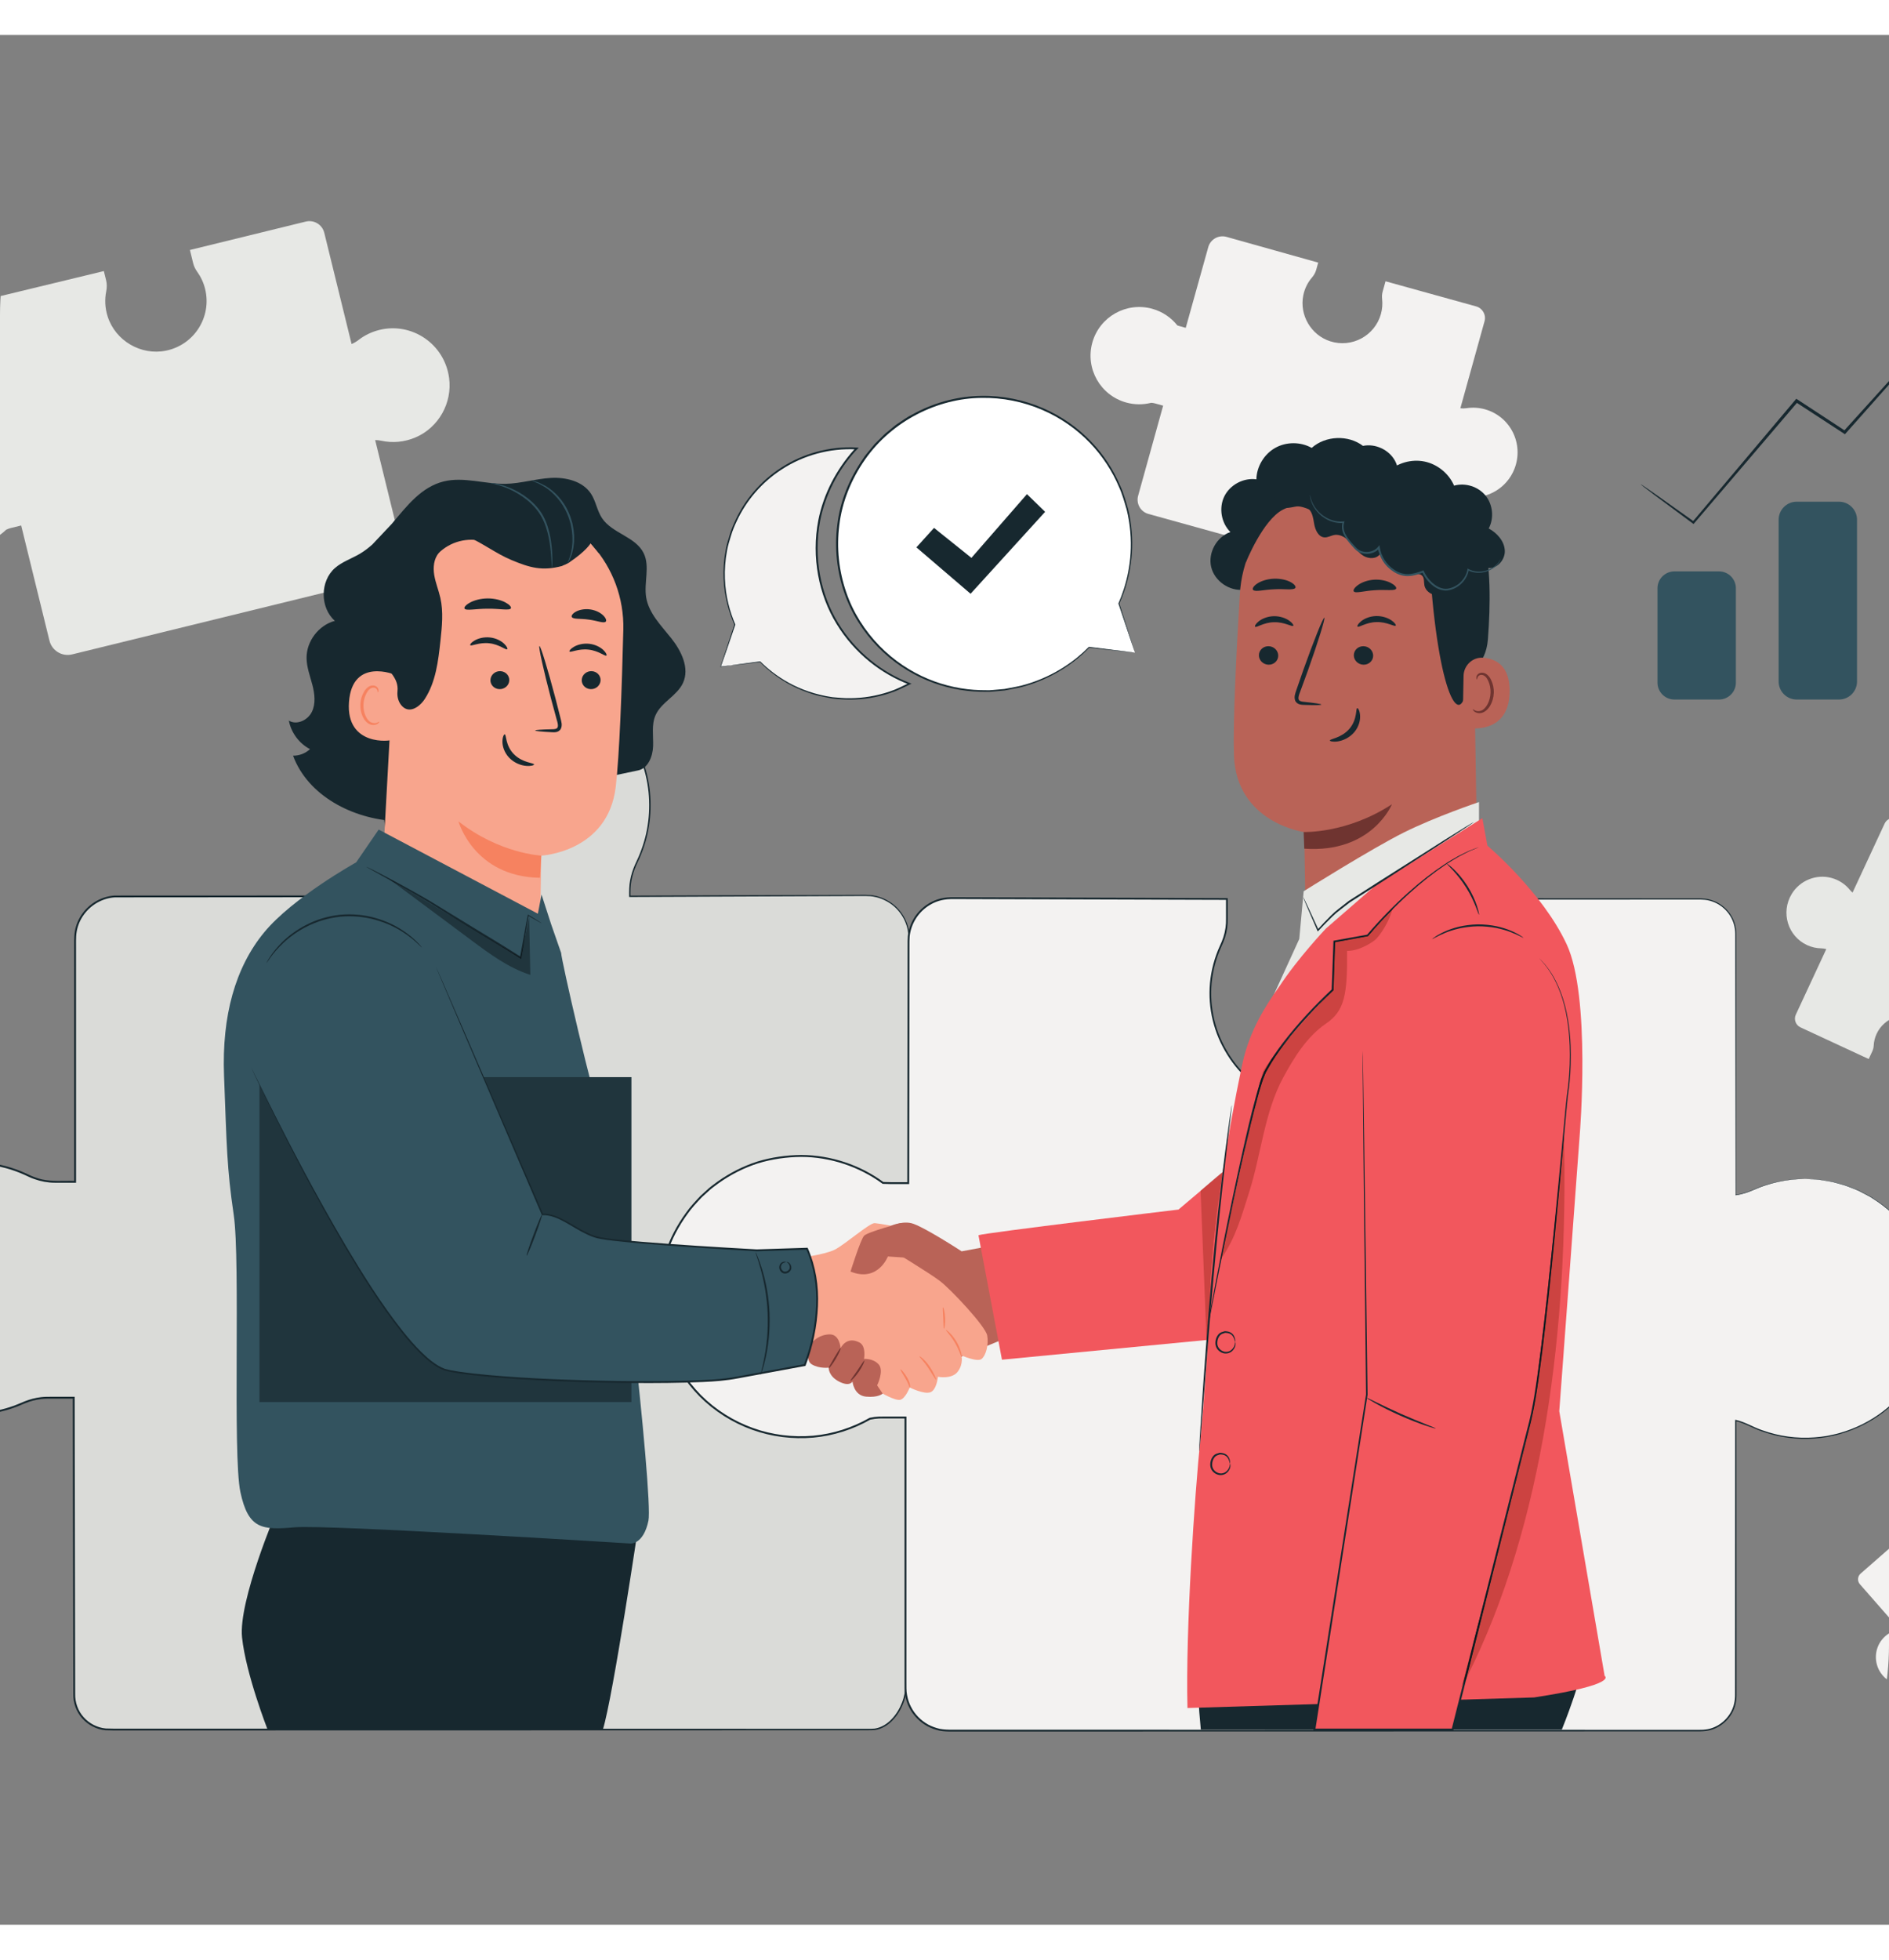<svg class="w-full px-3 pt-3 mt-8" width="270" height="280" viewBox="0 0 270 270" fill="none" xmlns="http://www.w3.org/2000/svg">
                  <rect x="0" y="0" width="270" height="270" fill="#808080" stroke="none"/>
                  <g clip-path="url(#clip0_72_6143)">
                  <path d="M54.23 42.14C53.105 42.416 52.095 42.918 51.234 43.585C50.932 43.819 50.603 44.012 50.253 44.155L46.348 28.258C46.06 27.087 44.877 26.372 43.705 26.659L27.145 30.717L27.606 32.594C27.713 33.028 27.905 33.436 28.166 33.798C28.692 34.526 29.092 35.363 29.32 36.289C30.295 40.264 27.777 44.279 23.722 45.103C20.149 45.829 16.503 43.695 15.39 40.227C14.998 39.005 14.953 37.769 15.186 36.61C15.29 36.093 15.293 35.561 15.167 35.048L14.843 33.731L-1.947 37.79C-3.386 38.143 -4.266 39.594 -3.913 41.031L-0.308 55.778L-1.452 56.058C-1.582 56.09 -1.714 56.118 -1.848 56.141C-3.518 55.456 -5.411 55.273 -7.299 55.735C-12.033 56.895 -14.929 61.669 -13.767 66.397C-12.606 71.126 -7.827 74.019 -3.093 72.858C-1.544 72.479 -0.194 71.711 0.883 70.687C1.099 70.581 1.324 70.498 1.559 70.44L3.027 70.081L7.069 86.535C7.422 87.973 8.874 88.852 10.312 88.499L56.138 77.269C57.309 76.982 58.026 75.801 57.738 74.631L53.623 57.877C53.922 57.878 54.223 57.912 54.518 57.976C56.088 58.314 57.786 58.194 59.434 57.479C62.703 56.06 64.666 52.561 64.193 49.011C63.543 44.126 58.86 41.005 54.23 42.14Z" fill="#E7E8E5"/>
                  <path d="M258.282 130.033C258.945 130.34 259.64 130.49 260.327 130.501C260.567 130.506 260.806 130.54 261.035 130.607L256.683 139.964C256.363 140.653 256.662 141.471 257.352 141.791L267.099 146.313L267.613 145.209C267.732 144.953 267.798 144.677 267.813 144.396C267.841 143.831 267.975 143.261 268.228 142.717C269.316 140.377 272.139 139.394 274.459 140.584C276.503 141.634 277.454 144.118 276.634 146.263C276.344 147.018 275.879 147.644 275.307 148.122C275.052 148.336 274.84 148.596 274.7 148.898L274.34 149.673L284.201 154.286C285.047 154.679 286.053 154.312 286.447 153.466L290.491 144.792L291.165 145.105C291.241 145.14 291.318 145.179 291.393 145.22C291.943 146.214 292.802 147.05 293.914 147.565C296.7 148.858 300.008 147.65 301.302 144.867C302.597 142.084 301.387 138.779 298.6 137.487C297.689 137.064 296.722 136.91 295.788 136.99C295.64 136.957 295.496 136.909 295.359 136.845L294.494 136.444L298.998 126.759C299.392 125.913 299.024 124.909 298.178 124.516L271.206 112.002C270.516 111.682 269.697 111.981 269.376 112.669L264.791 122.531C264.644 122.412 264.51 122.277 264.389 122.129C263.75 121.345 262.868 120.736 261.775 120.439C259.608 119.85 257.261 120.798 256.093 122.731C254.486 125.39 255.558 128.769 258.282 130.033Z" fill="#E7E8E5"/>
                  <path d="M274.779 234.808C275.211 234.431 275.539 233.981 275.764 233.494C275.844 233.322 275.944 233.163 276.065 233.02L281.398 239.106C281.791 239.554 282.473 239.599 282.922 239.206L289.261 233.664L288.631 232.946C288.486 232.779 288.309 232.644 288.111 232.545C287.715 232.345 287.349 232.069 287.038 231.714C285.705 230.193 285.895 227.859 287.485 226.576C288.887 225.446 290.972 225.554 292.25 226.822C292.701 227.269 293.002 227.801 293.164 228.361C293.236 228.613 293.356 228.846 293.528 229.043L293.969 229.546L300.41 223.951C300.96 223.47 301.016 222.634 300.534 222.084L295.594 216.435L296.032 216.052C296.081 216.008 296.133 215.966 296.187 215.925C297.075 215.846 297.947 215.496 298.67 214.865C300.482 213.281 300.665 210.529 299.079 208.719C297.493 206.908 294.738 206.726 292.926 208.31C292.333 208.828 291.915 209.472 291.677 210.166C291.606 210.261 291.526 210.35 291.436 210.428L290.874 210.919L285.354 204.62C284.872 204.07 284.035 204.015 283.483 204.496L265.942 219.834C265.494 220.225 265.449 220.907 265.841 221.354L271.462 227.768C271.33 227.835 271.191 227.888 271.047 227.928C270.281 228.136 269.564 228.575 269.004 229.262C267.893 230.628 267.829 232.608 268.845 234.058C270.243 236.053 273.007 236.357 274.779 234.808Z" fill="#F3F2F1"/>
                  <path d="M212.247 53.479C211.367 53.235 210.479 53.192 209.629 53.318C209.331 53.362 209.03 53.368 208.734 53.332L212.189 40.897C212.443 39.982 211.906 39.034 210.99 38.78L198.037 35.189L197.629 36.658C197.534 36.997 197.509 37.351 197.549 37.701C197.629 38.404 197.58 39.134 197.38 39.858C196.516 42.967 193.233 44.757 190.127 43.761C187.39 42.884 185.708 40.012 186.282 37.198C186.484 36.207 186.93 35.34 187.538 34.633C187.809 34.317 188.017 33.952 188.128 33.552L188.414 32.522L175.303 28.843C174.177 28.53 173.011 29.189 172.7 30.313L169.483 41.841L168.588 41.593C168.486 41.565 168.384 41.534 168.284 41.498C167.4 40.383 166.169 39.528 164.693 39.119C160.99 38.092 157.155 40.258 156.127 43.957C155.1 47.655 157.269 51.486 160.971 52.512C162.183 52.848 163.407 52.84 164.544 52.551C164.732 52.562 164.919 52.591 165.103 52.642L166.251 52.961L162.676 65.831C162.363 66.955 163.022 68.119 164.148 68.431L199.991 78.367C200.907 78.621 201.857 78.085 202.111 77.169L205.752 64.065C205.957 64.181 206.151 64.32 206.329 64.478C207.278 65.315 208.492 65.887 209.901 66.03C212.696 66.314 215.398 64.665 216.443 62.042C217.883 58.433 215.868 54.483 212.247 53.479Z" fill="#F3F2F1"/>
                  <path d="M115.219 161.988C118.142 161.785 120.67 162.577 123.113 163.714C124.204 164.223 125.489 164.59 126.694 164.59L129.892 164.517L129.93 129.011C129.93 125.658 127.191 122.939 123.813 122.939L90.022 123.064V122.336C90.022 120.91 90.388 119.517 91.013 118.233C92.653 114.869 93.325 110.956 92.619 106.829C91.218 98.639 84.369 92.248 76.05 91.344C64.603 90.101 54.919 98.967 54.919 110.079C54.919 112.78 55.498 115.344 56.531 117.666C57.066 118.867 57.377 120.154 57.377 121.468L57.576 123.064H55.529H16.852C13.474 123.064 10.735 125.782 10.735 129.136V163.853H7.831C6.48 163.853 5.161 163.507 3.944 162.916C0.756 161.367 -3.15 160.731 -7.059 161.398C-14.818 162.723 -20.872 169.196 -21.729 177.058C-22.907 187.877 -14.507 197.03 -3.98 197.03C-1.421 197.03 1.008 196.482 3.207 195.506C4.345 195 5.564 194.708 6.809 194.708H10.535L10.61 237.174C10.61 239.904 12.839 242.118 15.591 242.118H124.59C127.341 242.118 129.497 238.669 129.497 235.938V197.341H125.084C124.064 197.341 123.057 197.542 122.112 197.922C120.211 198.685 118.139 199.112 115.962 199.112C106.618 199.112 99.087 191.407 99.462 182.048C99.793 173.801 106.925 162.562 115.219 161.988Z" fill="#DADBD8"/>
                  <path d="M115.219 161.988C115.219 161.988 115.122 162.002 114.93 162.025C114.739 162.05 114.45 162.071 114.077 162.154C113.327 162.294 112.214 162.599 110.879 163.29C108.22 164.645 104.73 167.741 102.102 172.911C100.825 175.483 99.672 178.582 99.519 182.126C99.472 183.893 99.7 185.746 100.271 187.583C100.842 189.417 101.771 191.229 103.069 192.855C104.365 194.478 106.027 195.916 107.981 196.991C109.933 198.067 112.18 198.771 114.549 198.964C116.915 199.192 119.404 198.861 121.761 197.972C122.921 197.464 124.236 197.203 125.541 197.259C126.842 197.258 128.16 197.257 129.496 197.257H129.581V197.341C129.584 203.445 129.587 209.935 129.591 216.783C129.592 220.208 129.594 223.722 129.595 227.321C129.596 229.121 129.597 230.942 129.597 232.785C129.598 233.707 129.598 234.633 129.598 235.565C129.608 236.026 129.58 236.511 129.503 236.979C129.41 237.444 129.293 237.909 129.113 238.351C128.771 239.242 128.268 240.081 127.594 240.779C126.935 241.483 126.057 242.033 125.07 242.186C124.705 242.227 124.354 242.225 124.003 242.224C123.872 242.223 123.74 242.222 123.607 242.224C123.123 242.224 122.637 242.224 122.151 242.224C121.177 242.225 120.198 242.225 119.214 242.225C115.279 242.227 111.265 242.228 107.175 242.229C98.996 242.232 90.514 242.234 81.757 242.236C64.243 242.24 45.63 242.244 26.142 242.247C23.706 242.248 21.256 242.248 18.794 242.248C18.355 242.244 17.919 242.246 17.484 242.248C16.688 242.253 15.892 242.256 15.077 242.223C13.811 242.099 12.598 241.481 11.755 240.522C10.899 239.572 10.446 238.277 10.477 237.003C10.475 235.754 10.473 234.502 10.471 233.246C10.466 230.735 10.461 228.211 10.457 225.676C10.438 215.534 10.419 205.202 10.4 194.708L10.535 194.843C9.763 194.843 8.989 194.843 8.211 194.843C7.972 194.847 7.732 194.845 7.493 194.844C6.954 194.84 6.415 194.836 5.889 194.897C5.124 194.987 4.37 195.183 3.648 195.469C2.935 195.77 2.192 196.093 1.432 196.325C-1.607 197.307 -4.949 197.425 -8.114 196.674C-11.265 195.895 -14.277 194.31 -16.593 191.95C-17.798 190.818 -18.755 189.448 -19.61 188.034C-19.98 187.292 -20.407 186.575 -20.674 185.786C-20.817 185.396 -20.992 185.017 -21.108 184.618L-21.437 183.414C-22.392 179.457 -22.035 175.191 -20.33 171.519C-18.654 167.839 -15.705 164.789 -12.145 162.968C-10.367 162.048 -8.433 161.462 -6.466 161.172C-4.496 160.904 -2.489 160.952 -0.545 161.311C0.427 161.492 1.383 161.749 2.309 162.084C2.773 162.251 3.231 162.434 3.676 162.643C4.127 162.85 4.55 163.059 5.009 163.215C6.384 163.757 7.856 163.738 9.33 163.718C9.799 163.712 10.268 163.706 10.735 163.718L10.6 163.853C10.601 156.344 10.601 148.928 10.602 141.616C10.602 137.959 10.603 134.329 10.603 130.726C10.621 129.829 10.546 128.924 10.711 128.011C10.87 127.107 11.248 126.247 11.788 125.512C12.857 124.029 14.598 123.058 16.414 122.955C30.623 122.95 44.372 122.945 57.576 122.94L57.453 123.079C57.385 122.532 57.319 122.007 57.254 121.483L57.253 121.475V121.468C57.253 120.491 57.077 119.52 56.765 118.601C56.613 118.138 56.41 117.7 56.217 117.242C56.029 116.785 55.86 116.322 55.707 115.854C55.101 113.982 54.798 112.026 54.798 110.084L54.876 108.632C54.894 108.391 54.892 108.148 54.927 107.909L55.044 107.195C55.134 106.722 55.176 106.239 55.304 105.776L55.689 104.388C55.744 104.154 55.828 103.931 55.921 103.71L56.184 103.043C56.358 102.598 56.526 102.152 56.764 101.739L57.426 100.478L58.211 99.294C59.31 97.764 60.572 96.344 62.064 95.224L62.607 94.786L63.189 94.403C63.58 94.153 63.961 93.888 64.358 93.653C65.187 93.243 65.981 92.768 66.855 92.475C68.549 91.759 70.358 91.407 72.149 91.208C73.051 91.168 73.951 91.074 74.845 91.165C75.293 91.195 75.741 91.203 76.184 91.251C76.626 91.319 77.067 91.385 77.507 91.451C80.998 92.134 84.242 93.756 86.779 96.082C89.316 98.398 91.214 101.338 92.16 104.52C93.155 107.686 93.237 111.05 92.546 114.162C92.199 115.718 91.638 117.214 90.95 118.606C90.637 119.31 90.401 120.044 90.263 120.793C90.115 121.544 90.113 122.299 90.12 123.064L90.022 122.967C99.186 122.937 107.772 122.91 115.728 122.884C117.717 122.878 119.667 122.871 121.576 122.866C122.054 122.864 122.529 122.863 123.001 122.861C123.473 122.857 123.942 122.856 124.417 122.89C125.361 122.979 126.267 123.296 127.055 123.778C128.65 124.732 129.704 126.413 129.938 128.16C130.048 129.041 129.985 129.9 130.001 130.751C130 131.602 129.998 132.442 129.996 133.272C129.969 146.545 129.947 157.096 129.932 164.517V164.557L129.893 164.557C128.604 164.574 127.406 164.634 126.285 164.611C125.163 164.53 124.161 164.21 123.293 163.829C121.579 163.016 120.091 162.513 118.875 162.264C117.659 162.012 116.735 161.972 116.127 161.969C115.822 161.966 115.595 161.975 115.445 161.982C115.294 161.988 115.219 161.988 115.219 161.988C115.219 161.988 115.517 161.951 116.127 161.948C116.736 161.945 117.663 161.978 118.883 162.224C120.104 162.466 121.6 162.967 123.317 163.773C124.182 164.149 125.179 164.464 126.289 164.54C127.4 164.561 128.605 164.497 129.891 164.477L129.851 164.517C129.852 157.096 129.853 146.545 129.854 133.272C129.854 132.442 129.855 131.602 129.855 130.751C129.839 129.903 129.899 129.031 129.79 128.181C129.56 126.477 128.53 124.839 126.974 123.911C126.204 123.442 125.321 123.135 124.402 123.048C123.944 123.016 123.474 123.017 123.001 123.023C122.529 123.024 122.054 123.027 121.577 123.029C119.667 123.037 117.717 123.045 115.729 123.054C107.773 123.087 99.187 123.123 90.023 123.161L89.926 123.162L89.925 123.064C89.917 122.307 89.918 121.522 90.069 120.758C90.21 119.992 90.45 119.243 90.769 118.526C91.457 117.128 92.005 115.661 92.349 114.118C93.029 111.04 92.945 107.711 91.96 104.581C91.021 101.436 89.142 98.531 86.633 96.243C84.123 93.945 80.914 92.345 77.465 91.671C77.031 91.605 76.595 91.54 76.159 91.474C75.72 91.427 75.277 91.42 74.835 91.39C73.95 91.3 73.061 91.395 72.169 91.434C70.399 91.632 68.613 91.98 66.94 92.689C66.076 92.978 65.292 93.449 64.474 93.854C64.082 94.087 63.706 94.348 63.319 94.595L62.744 94.974L62.208 95.407C60.734 96.514 59.489 97.918 58.404 99.429L57.631 100.598L56.977 101.844C56.742 102.252 56.576 102.693 56.405 103.132L56.145 103.79C56.054 104.008 55.971 104.23 55.917 104.46L55.538 105.83C55.411 106.287 55.37 106.764 55.282 107.231L55.166 107.937C55.132 108.173 55.135 108.413 55.117 108.65L55.04 110.084C55.04 112.001 55.34 113.931 55.94 115.779C56.091 116.241 56.258 116.698 56.444 117.149C56.632 117.593 56.842 118.049 56.998 118.522C57.318 119.464 57.5 120.462 57.499 121.468L57.499 121.452C57.565 121.976 57.63 122.501 57.699 123.049L57.716 123.188H57.576C44.378 123.196 30.634 123.206 16.432 123.216C14.692 123.314 13.025 124.245 12.001 125.666C11.483 126.371 11.122 127.194 10.97 128.059C10.812 128.918 10.884 129.825 10.867 130.726C10.867 134.329 10.868 137.959 10.869 141.616C10.869 148.928 10.87 156.344 10.871 163.853V163.988H10.735C9.767 163.988 8.796 163.988 7.825 163.988C6.835 163.988 5.849 163.801 4.918 163.47C4.452 163.313 3.998 163.089 3.563 162.889C3.125 162.683 2.674 162.504 2.217 162.338C1.305 162.009 0.363 161.755 -0.594 161.578C-2.51 161.224 -4.488 161.176 -6.43 161.441C-8.367 161.728 -10.269 162.304 -12.02 163.21C-15.525 165.003 -18.431 168.009 -20.082 171.633C-21.76 175.247 -22.111 179.452 -21.171 183.349L-20.848 184.535C-20.734 184.928 -20.56 185.301 -20.419 185.685C-20.157 186.463 -19.736 187.169 -19.373 187.899C-18.53 189.292 -17.588 190.642 -16.401 191.756C-14.12 194.081 -11.153 195.641 -8.051 196.409C-4.935 197.149 -1.642 197.032 1.349 196.066C2.105 195.835 2.812 195.527 3.548 195.216C4.29 194.923 5.067 194.72 5.857 194.627C6.408 194.564 6.952 194.568 7.491 194.572C7.732 194.574 7.972 194.576 8.211 194.572C8.989 194.572 9.763 194.572 10.535 194.572H10.671V194.708C10.688 205.202 10.706 215.534 10.723 225.675C10.727 228.211 10.732 230.735 10.736 233.246C10.738 234.501 10.74 235.754 10.742 237.003C10.713 238.23 11.14 239.442 11.952 240.348C12.752 241.258 13.902 241.844 15.103 241.963C15.886 241.995 16.687 241.991 17.487 241.987C17.924 241.985 18.36 241.984 18.794 241.987C21.256 241.988 23.706 241.988 26.142 241.989C45.63 241.992 64.243 241.996 81.757 241.999C90.514 242.002 98.996 242.004 107.175 242.007C111.265 242.008 115.279 242.009 119.214 242.01C120.198 242.011 121.177 242.011 122.151 242.011C122.637 242.012 123.123 242.012 123.607 242.012C123.735 242.01 123.864 242.011 123.993 242.012C124.349 242.014 124.704 242.016 125.04 241.977C125.966 241.834 126.806 241.315 127.443 240.635C128.094 239.96 128.586 239.144 128.92 238.277C129.096 237.846 129.209 237.395 129.301 236.943C129.374 236.485 129.403 236.035 129.394 235.565C129.394 234.633 129.394 233.707 129.395 232.785C129.396 230.942 129.396 229.121 129.397 227.321C129.399 223.722 129.4 220.208 129.402 216.783C129.405 209.935 129.409 203.445 129.412 197.341L129.496 197.425C128.16 197.425 126.842 197.424 125.541 197.423C124.24 197.369 122.979 197.617 121.817 198.121C119.437 199.016 116.923 199.347 114.536 199.114C112.146 198.915 109.88 198.202 107.913 197.115C105.943 196.028 104.27 194.575 102.966 192.937C101.66 191.296 100.727 189.469 100.154 187.619C99.583 185.768 99.357 183.9 99.407 182.122C99.568 178.553 100.734 175.448 102.021 172.87C104.669 167.69 108.182 164.595 110.858 163.248C112.201 162.562 113.319 162.264 114.072 162.131C114.448 162.051 114.737 162.034 114.93 162.013C115.122 161.994 115.219 161.988 115.219 161.988Z" fill="#17282F"/>
                  <path d="M258.008 163.442C255.366 163.442 252.857 164.007 250.587 165.016C249.792 165.369 248.957 165.619 248.103 165.745V128.422C248.103 125.675 245.873 123.448 243.122 123.448H204.242V127.855C204.242 128.873 204.445 129.879 204.827 130.823C205.595 132.722 206.026 134.792 206.026 136.966C206.026 146.299 198.264 153.822 188.837 153.447C180.53 153.116 173.617 146.412 173.038 138.127C172.834 135.208 173.407 132.448 174.553 130.008C175.065 128.918 175.36 127.742 175.36 126.537V123.448L135.971 123.323C132.592 123.323 129.854 126.058 129.854 129.432L129.816 164.045H127.131C126.826 164.045 126.517 164.036 126.208 164.014C122.884 161.59 118.79 160.156 114.359 160.156C103.244 160.156 94.234 169.156 94.234 180.258C94.234 191.359 103.244 200.358 114.359 200.358C117.994 200.358 121.4 199.39 124.344 197.707C124.879 197.591 125.424 197.528 125.974 197.528H129.421V236.161C129.421 239.534 132.159 242.27 135.537 242.27H243.122C245.873 242.27 248.103 240.042 248.103 237.295V197.96C248.765 198.126 249.411 198.364 250.032 198.666C253.323 200.265 257.15 200.922 261.187 200.233C269.198 198.865 275.449 192.181 276.333 184.064C277.55 172.892 268.877 163.442 258.008 163.442Z" fill="#F3F2F1"/>
                  <path d="M258.008 163.442C258.008 163.442 258.402 163.455 259.177 163.493C259.564 163.514 260.049 163.516 260.616 163.631C260.9 163.676 261.208 163.726 261.538 163.778C261.872 163.817 262.218 163.91 262.584 164.016C262.951 164.117 263.34 164.223 263.751 164.336C264.155 164.472 264.569 164.649 265.009 164.818C265.228 164.906 265.456 164.988 265.681 165.086C265.901 165.2 266.125 165.316 266.354 165.436C266.807 165.683 267.307 165.894 267.761 166.225C269.663 167.4 271.667 169.144 273.305 171.58C274.923 174.004 276.249 177.13 276.437 180.734C276.457 181.183 276.497 181.637 276.499 182.095C276.475 182.554 276.449 183.017 276.424 183.486C276.406 183.72 276.41 183.957 276.374 184.192C276.339 184.426 276.303 184.662 276.267 184.9C276.231 185.136 276.194 185.374 276.157 185.614C276.101 185.849 276.045 186.086 275.989 186.324C275.538 188.227 274.758 190.138 273.629 191.926C272.5 193.711 271.032 195.385 269.232 196.769C267.429 198.146 265.31 199.241 262.98 199.899C262.401 200.076 261.796 200.169 261.198 200.309C260.592 200.404 259.979 200.49 259.356 200.53C258.113 200.624 256.841 200.591 255.57 200.419C254.297 200.256 253.027 199.939 251.785 199.495C250.529 199.072 249.39 198.338 248.082 198.042L248.188 197.961C248.191 204.002 248.194 210.415 248.197 217.173C248.199 220.553 248.2 224.019 248.202 227.568C248.202 229.343 248.203 231.137 248.204 232.952C248.204 233.861 248.205 234.774 248.205 235.691C248.205 236.15 248.205 236.611 248.205 237.072C248.211 237.301 248.192 237.539 248.182 237.774C248.147 238.007 248.128 238.245 248.063 238.473C247.646 240.329 246.072 241.89 244.158 242.269C243.683 242.36 243.188 242.384 242.716 242.375C242.239 242.375 241.761 242.376 241.282 242.376C240.323 242.376 239.36 242.376 238.392 242.377C234.52 242.378 230.571 242.379 226.549 242.381C218.505 242.383 210.168 242.385 201.565 242.388C184.36 242.391 166.089 242.395 146.966 242.399C144.575 242.399 142.172 242.4 139.756 242.4C138.547 242.4 137.335 242.4 136.121 242.4C135.519 242.408 134.888 242.391 134.278 242.274C133.67 242.139 133.082 241.924 132.531 241.631C131.442 241.023 130.528 240.096 129.965 238.975C129.671 238.421 129.489 237.813 129.382 237.196C129.262 236.575 129.295 235.943 129.288 235.334C129.288 232.87 129.288 230.395 129.288 227.907C129.287 217.958 129.286 207.823 129.285 197.528L129.42 197.663C128.625 197.663 127.79 197.663 126.936 197.663C126.788 197.664 126.639 197.664 126.49 197.663C126.207 197.662 125.924 197.661 125.648 197.671C125.221 197.691 124.794 197.749 124.372 197.839L124.411 197.824C121.942 199.233 119.135 200.148 116.224 200.407C113.318 200.654 110.318 200.3 107.517 199.286C104.716 198.279 102.11 196.648 99.977 194.507C97.859 192.352 96.211 189.716 95.214 186.837C94.519 184.772 94.125 182.606 94.106 180.433C94.113 178.262 94.434 176.101 95.082 174.039C95.735 171.976 96.766 170.054 98.025 168.319C98.639 167.433 99.38 166.654 100.113 165.873L101.303 164.794C101.704 164.441 102.152 164.144 102.574 163.817C104.317 162.583 106.237 161.608 108.262 160.957C110.299 160.338 112.413 160.045 114.525 160.024C118.754 160.041 122.927 161.441 126.287 163.905L126.218 163.88C126.991 163.919 127.775 163.915 128.556 163.911C128.978 163.908 129.398 163.906 129.816 163.911L129.681 164.045C129.691 156.65 129.699 149.349 129.708 142.151C129.712 138.553 129.717 134.98 129.72 131.435L129.722 130.108C129.717 129.668 129.723 129.222 129.76 128.769C129.856 127.873 130.152 127 130.615 126.231C131.533 124.685 133.141 123.574 134.906 123.29C135.549 123.181 136.184 123.189 136.814 123.196C137.056 123.199 137.297 123.202 137.537 123.198C138.407 123.201 139.275 123.204 140.141 123.207C141.872 123.213 143.597 123.219 145.314 123.224C148.747 123.236 152.15 123.247 155.522 123.258C162.266 123.281 168.882 123.303 175.361 123.326H175.483V123.448C175.483 124.374 175.483 125.298 175.483 126.219C175.508 127.145 175.379 128.089 175.092 128.97C174.953 129.411 174.766 129.842 174.575 130.254C174.385 130.664 174.22 131.086 174.065 131.51C173.764 132.361 173.525 133.231 173.372 134.115C172.725 137.651 173.339 141.33 174.957 144.421C175.765 145.967 176.796 147.391 178.033 148.594C179.267 149.798 180.673 150.803 182.186 151.575C185.206 153.158 188.681 153.623 191.939 153.157C195.203 152.675 198.246 151.191 200.593 149.029C201.747 147.935 202.807 146.734 203.582 145.366C204.379 144.02 205.019 142.582 205.377 141.082C206.181 138.103 206.076 134.955 205.184 132.122C204.98 131.407 204.648 130.742 204.444 130.014C204.24 129.293 204.139 128.545 204.142 127.804C204.143 126.337 204.144 124.885 204.145 123.448V123.35H204.242C214.466 123.355 223.973 123.36 232.697 123.364C234.877 123.365 237.01 123.366 239.092 123.368C240.132 123.369 241.161 123.369 242.177 123.37C242.29 123.37 242.402 123.37 242.515 123.37C242.909 123.369 243.302 123.367 243.699 123.406C244.206 123.462 244.696 123.606 245.158 123.801C246.078 124.21 246.859 124.886 247.383 125.713C247.915 126.536 248.172 127.506 248.174 128.455C248.173 130.331 248.172 132.155 248.171 133.927C248.155 148.094 248.143 158.873 248.136 165.745L248.098 165.712C249.849 165.485 251.167 164.633 252.413 164.293C253.643 163.9 254.692 163.707 255.526 163.593C256.36 163.485 256.984 163.454 257.395 163.444C257.806 163.435 258.008 163.442 258.008 163.442C258.008 163.442 257.806 163.446 257.395 163.462C256.985 163.477 256.363 163.513 255.53 163.627C254.699 163.746 253.654 163.943 252.429 164.341C251.191 164.683 249.874 165.542 248.107 165.778L248.069 165.783V165.745C248.062 158.873 248.05 148.094 248.034 133.927C248.033 132.155 248.032 130.331 248.03 128.455C248.026 127.531 247.775 126.591 247.257 125.792C246.749 124.99 245.989 124.336 245.097 123.941C244.648 123.751 244.173 123.613 243.681 123.559C243.3 123.523 242.907 123.524 242.512 123.525C242.4 123.525 242.289 123.526 242.177 123.525C241.161 123.526 240.132 123.527 239.092 123.527C237.01 123.528 234.877 123.53 232.697 123.531C223.973 123.536 214.466 123.54 204.242 123.545L204.34 123.448C204.34 124.885 204.341 126.337 204.341 127.804C204.338 128.529 204.437 129.256 204.637 129.96C204.833 130.66 205.169 131.337 205.377 132.062C206.282 134.93 206.392 138.117 205.58 141.135C205.218 142.654 204.571 144.11 203.765 145.476C202.98 146.861 201.908 148.08 200.739 149.189C198.363 151.381 195.28 152.887 191.972 153.377C188.672 153.852 185.145 153.382 182.082 151.778C180.548 150.997 179.122 149.978 177.869 148.759C176.616 147.539 175.569 146.097 174.749 144.529C173.105 141.395 172.481 137.661 173.135 134.073C173.291 133.176 173.533 132.292 173.838 131.428C173.995 130.998 174.162 130.571 174.355 130.154C174.548 129.737 174.725 129.328 174.861 128.896C175.139 128.035 175.264 127.135 175.239 126.219C175.239 125.298 175.239 124.374 175.238 123.448L175.36 123.57C168.881 123.55 162.265 123.531 155.521 123.511C152.15 123.501 148.747 123.491 145.313 123.481C143.596 123.475 141.872 123.47 140.14 123.465C139.274 123.462 138.407 123.459 137.537 123.457C137.298 123.46 137.057 123.458 136.817 123.455C136.186 123.448 135.557 123.441 134.95 123.546C133.259 123.817 131.717 124.883 130.839 126.365C130.395 127.102 130.112 127.938 130.019 128.797C129.986 129.224 129.98 129.662 129.984 130.108L129.983 131.435C129.98 134.981 129.976 138.553 129.973 142.152C129.965 149.349 129.958 156.651 129.951 164.045L129.951 164.181L129.816 164.18C129.396 164.175 128.978 164.177 128.559 164.18C127.779 164.184 126.997 164.189 126.198 164.149L126.161 164.147L126.129 164.123C122.811 161.691 118.696 160.312 114.523 160.295C112.438 160.317 110.353 160.605 108.344 161.216C106.346 161.858 104.452 162.821 102.733 164.039C102.317 164.362 101.874 164.653 101.478 165.002L100.305 166.067C99.582 166.837 98.85 167.607 98.245 168.479C97.004 170.192 95.986 172.089 95.341 174.123C94.704 176.157 94.387 178.288 94.379 180.431C94.398 182.575 94.788 184.711 95.472 186.748C96.456 189.588 98.082 192.188 100.171 194.315C102.275 196.427 104.847 198.036 107.609 199.03C110.372 200.03 113.332 200.379 116.2 200.136C119.071 199.881 121.839 198.978 124.276 197.589L124.294 197.578L124.315 197.574C124.75 197.48 125.192 197.421 125.635 197.4C125.927 197.39 126.209 197.391 126.489 197.392C126.638 197.393 126.786 197.394 126.936 197.393C127.79 197.393 128.625 197.393 129.42 197.393H129.556V197.528C129.555 207.823 129.555 217.958 129.554 227.907C129.553 230.395 129.553 232.87 129.553 235.334C129.559 235.953 129.528 236.562 129.642 237.152C129.745 237.742 129.919 238.325 130.201 238.856C130.738 239.93 131.616 240.818 132.658 241.401C133.185 241.682 133.749 241.887 134.331 242.017C134.919 242.128 135.508 242.146 136.121 242.138C137.335 242.139 138.547 242.139 139.756 242.139C142.172 242.139 144.575 242.14 146.966 242.14C166.089 242.144 184.36 242.148 201.565 242.15C210.168 242.153 218.505 242.156 226.549 242.158C230.571 242.159 234.52 242.16 238.392 242.162C239.36 242.162 240.323 242.163 241.282 242.163C241.761 242.163 242.239 242.163 242.716 242.164C243.198 242.172 243.656 242.148 244.115 242.062C245.949 241.701 247.46 240.204 247.862 238.425C247.972 237.982 248.003 237.533 247.999 237.072C247.999 236.611 248 236.15 248 235.691C248 234.774 248.001 233.861 248.001 232.952C248.002 231.137 248.002 229.343 248.003 227.568C248.005 224.019 248.006 220.553 248.007 217.173C248.011 210.415 248.015 204.002 248.018 197.961V197.854L248.124 197.878C249.464 198.185 250.607 198.925 251.842 199.339C253.071 199.781 254.33 200.097 255.591 200.26C256.852 200.433 258.112 200.466 259.345 200.374C259.962 200.336 260.57 200.251 261.172 200.157C261.765 200.019 262.365 199.928 262.939 199.753C265.25 199.104 267.354 198.02 269.145 196.656C270.933 195.285 272.393 193.625 273.517 191.855C274.641 190.082 275.419 188.185 275.869 186.296C275.926 186.059 275.982 185.824 276.038 185.59C276.075 185.353 276.112 185.116 276.149 184.881C276.185 184.645 276.22 184.411 276.256 184.178C276.292 183.945 276.288 183.709 276.307 183.477C276.333 183.011 276.359 182.55 276.384 182.095C276.383 181.639 276.343 181.188 276.325 180.742C276.145 177.158 274.832 174.048 273.229 171.632C271.605 169.202 269.615 167.461 267.725 166.284C267.272 165.953 266.776 165.741 266.325 165.493C266.097 165.373 265.874 165.257 265.656 165.142C265.431 165.042 265.205 164.96 264.987 164.871C264.548 164.703 264.137 164.523 263.735 164.386C263.326 164.272 262.938 164.164 262.572 164.062C262.207 163.954 261.863 163.86 261.53 163.819C261.201 163.764 260.894 163.713 260.61 163.665C260.045 163.548 259.561 163.541 259.175 163.517C258.402 163.471 258.008 163.442 258.008 163.442Z" fill="#17282F"/>
                  <path d="M126.905 170.328C126.905 170.328 128.671 169.418 130.23 169.759C131.79 170.101 137.451 173.788 137.451 173.788L142.013 172.937L144.702 185.802L126.905 193.189V170.328Z" fill="#B96357"/>
                  <path d="M113.741 174.813C113.741 174.813 117.818 174.298 119.295 173.561C120.771 172.823 124.293 169.703 125.031 169.76C125.769 169.817 128.439 170.328 128.439 170.328L127.359 173.561C127.359 173.561 132.698 176.794 134.289 177.986C135.879 179.177 140.877 184.509 141.104 185.815C141.332 187.119 140.934 188.651 140.309 189.162C139.684 189.672 137.413 188.651 137.413 188.651C137.413 188.651 137.753 189.842 136.901 190.977C136.049 192.112 134.061 191.714 134.061 191.714C134.061 191.714 133.891 193.587 132.982 193.927C132.074 194.267 130.029 193.246 130.029 193.246C130.029 193.246 129.412 194.835 128.67 195.005C127.927 195.175 125.826 193.927 125.826 193.927C125.826 193.927 116.738 187.403 114.694 186.439C112.649 185.474 112.024 185.418 112.024 185.418L113.741 174.813Z" fill="#F8A58D"/>
                  <path d="M130.029 193.246C129.988 193.245 129.962 193.086 129.867 192.848C129.772 192.609 129.611 192.288 129.41 191.942C129.005 191.251 128.642 190.696 128.707 190.649C128.762 190.606 129.227 191.089 129.647 191.806C129.855 192.163 129.999 192.52 130.052 192.794C130.108 193.071 130.063 193.249 130.029 193.246Z" fill="#F68260"/>
                  <path d="M133.805 192.143C133.731 192.181 133.287 191.366 132.659 190.429C132.038 189.485 131.372 188.855 131.42 188.795C131.463 188.732 132.244 189.302 132.886 190.277C133.53 191.239 133.866 192.114 133.805 192.143Z" fill="#F68260"/>
                  <path d="M137.451 188.869C137.371 188.889 137.118 187.907 136.49 186.848C135.872 185.783 135.139 185.083 135.195 185.022C135.234 184.967 136.081 185.601 136.725 186.711C137.378 187.814 137.52 188.862 137.451 188.869Z" fill="#F68260"/>
                  <path d="M134.79 181.788C134.861 181.774 135.057 182.449 135.094 183.309C135.133 184.17 134.999 184.86 134.926 184.851C134.849 184.843 134.86 184.159 134.82 183.322C134.785 182.484 134.714 181.803 134.79 181.788Z" fill="#F68260"/>
                  <path d="M121.566 176.681C121.566 176.681 122.987 172.143 123.497 171.575C124.009 171.008 128.758 169.759 128.758 169.759L130.231 173.561L129.177 174.674L126.905 174.525C126.905 174.525 125.486 178.27 121.566 176.681Z" fill="#B96357"/>
                  <path d="M112.852 185.656C112.852 185.656 112.202 186.155 112.852 187.346C113.501 188.538 115.262 187.687 115.83 187.346C115.83 187.346 114.978 189.332 116.057 189.956C117.136 190.58 118.442 190.409 118.442 190.409C118.442 190.409 118.386 191.601 119.919 192.396C121.453 193.189 121.85 192.396 121.85 192.396C121.85 192.396 122.02 194.381 123.781 194.551C125.542 194.721 126.162 194.117 126.162 194.117L125.372 192.944C125.372 192.944 126.394 190.863 125.599 189.956C124.803 189.048 123.497 189.162 123.497 189.162C123.497 189.162 123.845 187.319 122.832 186.805C120.95 185.851 120.147 187.63 120.147 187.63C120.147 187.63 120.033 185.61 118.556 185.656C117.08 185.701 116.284 186.608 116.284 186.608L112.852 185.656Z" fill="#B96357"/>
                  <path d="M120.147 187.63C120.213 187.663 119.935 188.354 119.469 189.142C119.005 189.933 118.535 190.512 118.474 190.47C118.41 190.426 118.775 189.785 119.233 189.004C119.694 188.224 120.078 187.595 120.147 187.63Z" fill="#6F3430"/>
                  <path d="M123.534 189.417C123.6 189.448 123.31 190.186 122.76 190.987C122.212 191.79 121.628 192.327 121.576 192.277C121.518 192.224 121.999 191.617 122.534 190.833C123.072 190.051 123.463 189.382 123.534 189.417Z" fill="#6F3430"/>
                  <path d="M88.354 210.825H79.738L77.533 242.118H86.171C87.641 237.352 91.317 212.516 91.317 212.516L88.354 210.825Z" fill="#17282F"/>
                  <path d="M39.56 210.825C39.56 210.825 34.046 223.739 34.597 228.967C35.149 234.194 38.245 242.118 38.245 242.118H80.915C80.915 242.118 82.106 237.752 83.025 231.295C83.944 224.838 86.425 210.825 86.425 210.825H39.56Z" fill="#17282F"/>
                  <path d="M95.947 86.194C94.506 84.378 92.725 82.628 92.356 80.34C92.017 78.236 92.938 75.933 91.994 74.022C90.831 71.671 87.491 71.212 86.043 69.026C85.341 67.967 85.175 66.626 84.483 65.561C83.304 63.746 80.882 63.163 78.719 63.287C76.557 63.411 74.447 64.082 72.282 64.128C69.311 64.19 66.303 63.077 63.418 63.788C60.235 64.572 58.181 67.251 56.01 69.836L53.198 72.818C52.621 73.324 52.015 73.786 51.355 74.169C50.2 74.837 48.895 75.275 47.888 76.149C45.733 78.02 45.721 81.823 47.864 83.707C45.549 84.323 43.798 86.621 43.819 89.014C43.831 90.331 44.317 91.589 44.65 92.862C44.983 94.136 45.152 95.545 44.569 96.726C43.985 97.906 42.401 98.657 41.286 97.956C41.608 99.677 42.755 101.226 44.31 102.036C43.661 102.64 42.775 102.983 41.888 102.973C44.017 108.722 50.408 111.997 56.536 112.322C62.665 112.646 68.643 110.604 74.439 108.589L91.148 105.088C92.613 104.826 93.3 103.095 93.35 101.609C93.4 100.123 93.097 98.56 93.694 97.198C94.512 95.331 96.773 94.426 97.625 92.573C98.593 90.467 97.388 88.011 95.947 86.194Z" fill="#17282F"/>
                  <path d="M56.182 99.382C55.163 95.6 54.161 91.79 53.809 87.889C53.457 83.989 53.783 79.959 55.336 76.363C55.572 75.818 57.527 72.18 58.115 72.268C58.535 72.332 57.269 75.754 57.464 76.132C59.321 79.731 59.658 83.963 59.125 87.978C58.591 91.992 57.565 95.575 56.182 99.382Z" fill="#17282F"/>
                  <path d="M56.565 84.439C56.752 74.619 62.629 66.542 72.452 67.001L73.358 67.095C82.468 68.055 89.318 75.838 89.092 84.986C88.883 93.497 88.543 102.898 88.009 107.42C86.904 116.781 77.365 117.25 77.365 117.25L77.108 132.712L54.772 117.254L56.565 84.439Z" fill="#F8A58D"/>
                  <path d="M77.365 117.25C77.365 117.25 71.413 116.973 65.527 112.356C65.527 112.356 67.727 120.277 77.179 120.419L77.365 117.25Z" fill="#F68260"/>
                  <path d="M85.841 92.25C85.791 92.959 85.148 93.503 84.406 93.464C83.664 93.427 83.103 92.822 83.152 92.112C83.202 91.403 83.844 90.859 84.585 90.897C85.328 90.935 85.89 91.541 85.841 92.25Z" fill="#17282F"/>
                  <path d="M86.676 88.665C86.492 88.822 85.556 87.965 84.113 87.817C82.675 87.648 81.538 88.278 81.4 88.085C81.332 87.999 81.534 87.702 82.031 87.415C82.519 87.129 83.327 86.886 84.225 86.984C85.123 87.084 85.844 87.494 86.242 87.877C86.65 88.264 86.767 88.596 86.676 88.665Z" fill="#17282F"/>
                  <path d="M72.79 92.25C72.741 92.959 72.098 93.503 71.356 93.464C70.614 93.427 70.052 92.822 70.102 92.112C70.151 91.403 70.794 90.859 71.535 90.897C72.278 90.935 72.84 91.541 72.79 92.25Z" fill="#17282F"/>
                  <path d="M72.49 87.761C72.305 87.918 71.368 87.06 69.926 86.912C68.488 86.744 67.351 87.374 67.213 87.18C67.145 87.094 67.345 86.797 67.844 86.511C68.332 86.225 69.14 85.982 70.038 86.08C70.936 86.18 71.656 86.59 72.055 86.973C72.462 87.36 72.579 87.692 72.49 87.761Z" fill="#17282F"/>
                  <path d="M76.495 99.373C76.497 99.291 77.409 99.23 78.881 99.198C79.253 99.199 79.609 99.162 79.698 98.918C79.813 98.661 79.701 98.248 79.567 97.801C79.315 96.875 79.051 95.904 78.774 94.886C77.682 90.74 76.934 87.346 77.101 87.303C77.269 87.261 78.29 90.587 79.381 94.734C79.641 95.755 79.89 96.729 80.127 97.661C80.222 98.094 80.412 98.593 80.165 99.125C80.037 99.389 79.746 99.56 79.504 99.599C79.26 99.646 79.052 99.628 78.869 99.62C77.399 99.545 76.492 99.456 76.495 99.373Z" fill="#17282F"/>
                  <path d="M72.145 99.922C72.382 99.934 72.219 101.498 73.442 102.748C74.662 104.002 76.349 104.003 76.338 104.222C76.35 104.322 75.934 104.487 75.228 104.432C74.535 104.383 73.549 104.054 72.801 103.29C72.056 102.523 71.801 101.578 71.815 100.931C71.824 100.271 72.04 99.902 72.145 99.922Z" fill="#17282F"/>
                  <path d="M73.027 81.908C72.844 82.284 71.423 81.947 69.71 81.973C67.996 81.964 66.579 82.315 66.392 81.94C66.31 81.761 66.587 81.418 67.178 81.097C67.765 80.776 68.675 80.508 69.703 80.502C70.73 80.498 71.643 80.757 72.233 81.072C72.828 81.388 73.108 81.728 73.027 81.908Z" fill="#17282F"/>
                  <path d="M86.586 83.814C86.298 84.115 85.34 83.671 84.147 83.529C82.96 83.346 81.918 83.517 81.721 83.15C81.637 82.973 81.83 82.662 82.305 82.399C82.773 82.136 83.529 81.961 84.347 82.072C85.165 82.185 85.845 82.556 86.225 82.935C86.612 83.315 86.715 83.667 86.586 83.814Z" fill="#17282F"/>
                  <path d="M56.599 91.46C56.446 91.374 50.352 88.876 49.881 95.306C49.41 101.735 55.969 100.882 55.994 100.698C56.019 100.514 56.599 91.46 56.599 91.46Z" fill="#F8A58D"/>
                  <path d="M54.206 98.119C54.18 98.096 54.088 98.189 53.893 98.261C53.702 98.333 53.38 98.368 53.053 98.218C52.392 97.919 51.898 96.799 51.952 95.637C51.978 95.051 52.142 94.503 52.383 94.057C52.614 93.601 52.943 93.294 53.289 93.258C53.636 93.205 53.864 93.427 53.929 93.614C54.002 93.8 53.952 93.926 53.985 93.939C54.002 93.957 54.131 93.841 54.099 93.572C54.082 93.442 54.017 93.286 53.875 93.151C53.73 93.014 53.507 92.933 53.267 92.942C52.768 92.939 52.288 93.363 52.023 93.853C51.73 94.343 51.532 94.958 51.502 95.617C51.449 96.915 52.024 98.176 52.934 98.513C53.379 98.664 53.767 98.555 53.972 98.417C54.184 98.273 54.228 98.132 54.206 98.119Z" fill="#F68260"/>
                  <path d="M85.612 74.061C86.692 73.554 83.781 69.98 81.294 68.655C77.535 66.651 71.693 65.192 68.058 65.973C63.682 66.914 59.973 68.82 57.564 72.589C55.155 76.357 54.05 80.857 53.888 85.325C53.839 86.689 53.888 88.117 54.542 89.314C55.35 90.794 57.018 91.801 56.816 93.758C56.743 94.474 56.901 95.211 57.359 95.765C58.456 97.093 59.974 96.009 60.713 94.872C62.291 92.444 62.643 89.445 62.953 86.566C63.174 84.521 63.393 82.43 62.94 80.422C62.694 79.329 62.253 78.284 62.069 77.179C61.883 76.074 61.995 74.842 62.732 73.997C62.851 73.859 63.045 73.689 63.289 73.502C65.215 72.022 67.8 71.708 70.034 72.663C73.578 74.178 79.649 76.491 81.346 75.365C83.788 73.746 84.418 72.628 84.418 72.628L85.612 74.061Z" fill="#17282F"/>
                  <path d="M68.451 65.121C72.066 64.166 76.092 64.487 79.294 66.417C80.993 67.441 82.488 68.999 82.902 70.939C83.315 72.878 82.35 75.17 80.467 75.798L80.336 75.869C77.528 76.616 75.766 76.134 73.087 75.01C70.833 74.065 68.874 72.512 66.616 71.578C64.215 70.584 61.513 70.332 58.969 70.863C61.612 68.222 64.836 66.076 68.451 65.121Z" fill="#17282F"/>
                  <path d="M70.08 64.004C70.082 63.987 70.316 64.006 70.735 64.069C71.151 64.147 71.754 64.279 72.468 64.541C73.182 64.802 74.005 65.196 74.84 65.762C75.673 66.325 76.525 67.065 77.204 68.022C77.888 68.981 78.262 70.049 78.504 71.022C78.742 71.999 78.847 72.899 78.9 73.653C78.953 74.408 78.955 75.019 78.947 75.441C78.939 75.863 78.918 76.096 78.9 76.096C78.88 76.096 78.865 75.863 78.841 75.443C78.816 75.023 78.785 74.415 78.707 73.669C78.63 72.924 78.507 72.039 78.26 71.083C78.009 70.133 77.637 69.098 76.98 68.18C76.327 67.258 75.503 66.53 74.698 65.969C73.889 65.405 73.092 65.001 72.399 64.721C71.006 64.166 70.07 64.057 70.08 64.004Z" fill="#33535F"/>
                  <path d="M76.007 63.648C76.013 63.629 76.21 63.685 76.563 63.801C76.737 63.868 76.965 63.915 77.199 64.039C77.445 64.164 77.714 64.299 78.004 64.446C79.15 65.116 80.565 66.462 81.343 68.369C81.556 68.836 81.682 69.321 81.817 69.783C81.904 70.258 82.007 70.712 82.027 71.156C82.083 71.596 82.051 72.018 82.051 72.411C82.003 72.801 81.987 73.17 81.903 73.494C81.827 73.82 81.77 74.118 81.665 74.364C81.57 74.612 81.506 74.832 81.406 74.991C81.229 75.321 81.124 75.496 81.108 75.487C81.052 75.461 81.496 74.752 81.714 73.459C81.783 73.141 81.786 72.78 81.825 72.4C81.814 72.016 81.838 71.606 81.776 71.179C81.75 70.747 81.644 70.306 81.556 69.847C81.421 69.398 81.297 68.928 81.091 68.475C80.335 66.625 78.995 65.308 77.902 64.611C77.625 64.454 77.369 64.31 77.133 64.177C76.909 64.041 76.691 63.982 76.525 63.901C76.188 63.755 76.002 63.666 76.007 63.648Z" fill="#33535F"/>
                  <path d="M80.206 131.159C80.206 132.042 84.635 151.467 86.329 156.238C88.024 161.01 93.391 208.859 92.685 212.267C91.978 215.675 90.142 215.539 90.142 215.539C90.142 215.539 46.786 212.813 42.125 213.221C37.465 213.631 35.487 213.494 34.358 208.177C33.228 202.861 34.391 175.229 33.403 168.549C32.414 161.87 32.406 158.631 32.023 148.707C31.692 140.106 33.651 133.207 37.747 128.228C41.843 123.248 50.908 118.214 50.908 118.214L54.124 113.529L76.881 125.551L77.401 122.815L78.782 127.074L80.206 131.159Z" fill="#33535F"/>
                  <path d="M37.086 195.325H90.252V148.9H37.086V195.325Z" fill="#20353D"/>
                  <path d="M35.911 147.547C36.16 147.99 55.456 189.154 64.071 190.847C72.686 192.539 99.46 192.935 104.685 191.947C109.91 190.96 115.023 190.041 115.023 190.041C115.023 190.041 118.806 181.064 115.353 173.416L108.161 173.643C108.161 173.643 88.164 172.566 85.34 171.794C82.515 171.023 80.075 168.377 77.533 168.518L62.321 133.158C62.321 133.158 52.434 123.989 45.373 126.811C38.312 129.632 33.841 143.87 35.911 147.547Z" fill="#33535F"/>
                  <path d="M108.715 191.468C108.697 191.462 108.748 191.216 108.857 190.776C108.971 190.338 109.114 189.698 109.263 188.903C109.417 188.11 109.549 187.155 109.646 186.093C109.728 185.029 109.767 183.854 109.72 182.623C109.614 180.158 109.175 177.958 108.741 176.401C108.526 175.622 108.332 174.996 108.182 174.568C108.037 174.139 107.965 173.898 107.982 173.89C108 173.884 108.106 174.112 108.282 174.531C108.463 174.949 108.686 175.569 108.927 176.347C109.411 177.901 109.886 180.121 109.994 182.612C110.041 183.855 109.994 185.042 109.896 186.115C109.786 187.187 109.632 188.147 109.453 188.942C109.277 189.737 109.106 190.374 108.96 190.805C108.819 191.238 108.733 191.474 108.715 191.468Z" fill="#17282F"/>
                  <path d="M62.32 133.158C62.32 133.158 62.423 133.369 62.608 133.785C62.794 134.208 63.065 134.826 63.419 135.633C64.128 137.263 65.166 139.652 66.497 142.712C69.151 148.853 72.968 157.684 77.632 168.475L77.527 168.41C78.728 168.355 79.856 168.876 80.899 169.442C81.948 170.02 82.965 170.692 84.08 171.201C85.181 171.76 86.432 171.889 87.699 172.042C88.966 172.191 90.259 172.302 91.57 172.416C96.818 172.849 102.378 173.19 108.168 173.513H108.157C110.419 173.441 112.866 173.363 115.348 173.283L115.438 173.28L115.474 173.362C116.583 175.898 117.048 178.75 116.914 181.605C116.791 184.464 116.205 187.341 115.149 190.094L115.123 190.161L115.047 190.175C113.598 190.442 112.041 190.73 110.474 191.019C108.796 191.328 107.127 191.635 105.469 191.941C103.809 192.265 102.116 192.389 100.459 192.457C97.132 192.609 93.853 192.621 90.632 192.605C87.411 192.587 84.247 192.512 81.15 192.397C78.054 192.288 75.024 192.128 72.072 191.903C70.595 191.797 69.139 191.655 67.704 191.499C66.27 191.31 64.862 191.182 63.476 190.797C62.8 190.546 62.201 190.159 61.645 189.742C61.087 189.323 60.576 188.858 60.09 188.379C59.115 187.422 58.242 186.4 57.419 185.371C54.157 181.23 51.6 177.034 49.314 173.192C44.791 165.473 41.526 159.009 39.285 154.54C38.171 152.302 37.327 150.554 36.76 149.366C36.194 148.177 35.911 147.547 35.911 147.547C35.911 147.547 35.996 147.697 36.147 147.999C36.299 148.308 36.52 148.756 36.81 149.342C37.4 150.525 38.266 152.26 39.38 154.492C41.65 158.945 44.94 165.395 49.48 173.094C51.774 176.924 54.339 181.112 57.596 185.23C58.417 186.252 59.287 187.267 60.254 188.213C60.735 188.685 61.24 189.143 61.788 189.553C62.333 189.961 62.918 190.335 63.558 190.571C64.87 190.934 66.315 191.071 67.733 191.254C69.163 191.409 70.617 191.548 72.091 191.652C75.039 191.873 78.066 192.03 81.16 192.137C84.254 192.248 87.415 192.321 90.633 192.337C93.851 192.352 97.127 192.338 100.445 192.185C102.108 192.116 103.767 191.994 105.418 191.674C107.077 191.368 108.746 191.06 110.425 190.75C111.992 190.461 113.55 190.173 114.998 189.906L114.897 189.988C115.936 187.282 116.522 184.417 116.643 181.595C116.777 178.771 116.318 175.963 115.231 173.471L115.357 173.549C112.874 173.627 110.427 173.703 108.165 173.774H108.159H108.154C102.362 173.447 96.802 173.099 91.549 172.657C90.237 172.542 88.943 172.428 87.672 172.276C87.035 172.204 86.406 172.122 85.78 172.004C85.146 171.908 84.552 171.662 83.984 171.41C82.848 170.888 81.83 170.212 80.791 169.638C79.76 169.074 78.665 168.575 77.538 168.626L77.463 168.63L77.433 168.561C72.805 157.754 69.018 148.91 66.385 142.76C65.078 139.69 64.057 137.293 63.361 135.658C63.019 134.845 62.757 134.224 62.578 133.798C62.403 133.378 62.32 133.158 62.32 133.158Z" fill="#17282F"/>
                  <path d="M60.305 130.383C60.287 130.399 60.036 130.135 59.556 129.69C59.078 129.244 58.341 128.642 57.349 128.028C56.359 127.412 55.09 126.815 53.603 126.408C52.119 125.999 50.411 125.809 48.643 125.974C46.875 126.161 45.238 126.686 43.865 127.381C42.488 128.074 41.362 128.91 40.514 129.71C39.663 130.508 39.061 131.243 38.68 131.775C38.298 132.306 38.105 132.614 38.084 132.602C38.075 132.597 38.116 132.516 38.2 132.364C38.289 132.216 38.403 131.984 38.593 131.715C38.949 131.16 39.535 130.397 40.38 129.57C41.224 128.741 42.356 127.874 43.751 127.156C45.142 126.437 46.81 125.893 48.615 125.703C50.422 125.533 52.164 125.736 53.67 126.166C55.18 126.594 56.461 127.219 57.452 127.865C58.445 128.509 59.171 129.141 59.63 129.614C59.869 129.84 60.026 130.045 60.144 130.173C60.256 130.304 60.312 130.377 60.305 130.383Z" fill="#17282F"/>
                  <path d="M77.474 168.549C77.545 168.576 77.109 169.912 76.501 171.535C75.893 173.158 75.342 174.452 75.272 174.426C75.201 174.4 75.636 173.062 76.245 171.44C76.853 169.817 77.403 168.523 77.474 168.549Z" fill="#17282F"/>
                  <path d="M112.427 175.33C112.427 175.314 112.501 175.293 112.625 175.338C112.749 175.381 112.907 175.506 113.012 175.716C113.111 175.914 113.182 176.242 112.992 176.533C112.814 176.802 112.475 177.009 112.079 176.954C111.677 176.879 111.443 176.531 111.392 176.221C111.337 175.897 111.471 175.603 111.654 175.446C111.842 175.284 112.05 175.267 112.171 175.278C112.297 175.29 112.359 175.323 112.357 175.34C112.366 175.392 112.051 175.321 111.789 175.586C111.668 175.717 111.586 175.944 111.639 176.174C111.686 176.402 111.875 176.643 112.125 176.685C112.377 176.726 112.653 176.578 112.783 176.393C112.921 176.21 112.897 175.969 112.835 175.792C112.7 175.417 112.416 175.365 112.427 175.33Z" fill="#17282F"/>
                  <path d="M77.425 126.919C77.418 126.93 77.239 126.836 76.906 126.651C76.548 126.447 76.069 126.173 75.47 125.832L75.571 125.788C75.287 127.221 75.012 129.33 74.531 131.857L74.499 132.025L74.352 131.933C72.24 130.603 69.705 129.083 67.001 127.45C64.984 126.245 63.1 125.028 61.364 123.976C59.618 122.933 58.024 122.03 56.681 121.278C55.358 120.543 54.277 119.942 53.496 119.508C53.14 119.308 52.854 119.147 52.631 119.023C52.435 118.91 52.333 118.846 52.337 118.838C52.342 118.829 52.452 118.877 52.657 118.974C52.885 119.087 53.18 119.233 53.546 119.414C54.314 119.804 55.419 120.378 56.775 121.109C58.13 121.84 59.736 122.727 61.493 123.76C63.232 124.825 65.139 125.992 67.142 127.217C69.845 128.848 72.376 130.383 74.479 131.734L74.3 131.81C74.803 129.302 75.114 127.19 75.439 125.76L75.46 125.666L75.539 125.716C76.124 126.08 76.593 126.372 76.943 126.59C77.263 126.795 77.431 126.909 77.425 126.919Z" fill="#17282F"/>
                  <path d="M75.802 134.291C72.7 133.296 70.025 131.318 67.412 129.374C63.641 126.568 59.87 123.761 56.099 120.955C56.288 121.06 56.482 121.167 56.681 121.278C57.205 121.571 57.767 121.888 58.361 122.226L63.732 125.44C64.778 126.093 65.868 126.773 67 127.45C69.705 129.083 72.24 130.603 74.352 131.933L74.499 132.025L74.531 131.857C74.757 130.669 74.938 129.573 75.095 128.596L75.63 126.047C75.688 128.795 75.745 131.543 75.802 134.291Z" fill="#20353D"/>
                  <path d="M74.499 132.025L74.352 131.933C72.24 130.603 69.705 129.083 67.001 127.45C65.869 126.773 64.778 126.093 63.732 125.44L74.416 131.834L75.095 128.596C74.938 129.573 74.757 130.669 74.531 131.857L74.499 132.025ZM58.361 122.226C57.767 121.888 57.205 121.571 56.681 121.278C56.482 121.167 56.288 121.06 56.099 120.955C55.912 120.815 55.724 120.675 55.536 120.536L58.361 122.226Z" fill="#0F191D"/>
                  <path d="M177.823 79.247C175.756 79.523 173.601 78.044 173.118 76.017C172.635 73.991 173.891 71.701 175.862 71.017C174.548 69.723 174.183 67.566 174.999 65.912C175.814 64.259 177.749 63.234 179.577 63.486C179.618 61.666 180.672 59.903 182.256 59.003C183.84 58.103 185.897 58.101 187.483 58.996C189.461 57.234 192.704 57.107 194.816 58.708C196.578 58.347 198.526 59.251 199.387 60.829C200.248 62.407 199.953 64.532 198.694 65.816" fill="#17282F"/>
                  <path d="M177.216 79.855C177.781 70.471 185.467 63.096 194.877 62.905L195.812 62.886C205.906 63.269 211.219 72.045 210.556 82.113L211.157 118.032L186.629 126.825L186.415 113.89C186.415 113.89 176.692 112.582 176.375 102.906C176.222 98.232 176.69 88.583 177.216 79.855Z" fill="#B96357"/>
                  <path d="M186.334 113.878C186.334 113.878 192.53 114.124 198.956 109.908C198.956 109.908 196.111 116.934 186.424 116.259L186.334 113.878Z" fill="#6F3430"/>
                  <path d="M179.938 88.607C179.927 89.337 180.537 89.949 181.301 89.974C182.063 89.999 182.691 89.43 182.702 88.699C182.713 87.969 182.103 87.356 181.341 87.331C180.577 87.305 179.949 87.877 179.938 88.607Z" fill="#17282F"/>
                  <path d="M179.396 84.549C179.571 84.725 180.604 83.929 182.093 83.903C183.58 83.855 184.689 84.598 184.846 84.413C184.924 84.33 184.743 84.008 184.26 83.672C183.785 83.337 182.979 83.018 182.051 83.041C181.124 83.065 180.351 83.422 179.909 83.78C179.458 84.141 179.31 84.469 179.396 84.549Z" fill="#17282F"/>
                  <path d="M193.506 88.607C193.495 89.337 194.105 89.949 194.869 89.974C195.63 90 196.259 89.43 196.27 88.699C196.281 87.969 195.67 87.356 194.909 87.331C194.145 87.305 193.517 87.877 193.506 88.607Z" fill="#17282F"/>
                  <path d="M194.039 84.528C194.214 84.705 195.249 83.909 196.737 83.883C198.223 83.835 199.332 84.578 199.49 84.392C199.568 84.31 199.388 83.989 198.903 83.652C198.428 83.317 197.622 82.998 196.695 83.02C195.767 83.045 194.994 83.402 194.553 83.759C194.103 84.12 193.954 84.449 194.039 84.528Z" fill="#17282F"/>
                  <path d="M188.86 95.669C188.865 95.584 187.936 95.443 186.432 95.282C186.051 95.251 185.69 95.183 185.621 94.924C185.525 94.652 185.676 94.239 185.852 93.794C186.19 92.868 186.545 91.896 186.917 90.879C188.395 86.729 189.456 83.32 189.288 83.262C189.12 83.204 187.786 86.521 186.309 90.67C185.954 91.693 185.613 92.668 185.291 93.602C185.156 94.036 184.918 94.531 185.124 95.096C185.232 95.378 185.516 95.578 185.761 95.638C186.005 95.708 186.22 95.708 186.408 95.715C187.919 95.765 188.856 95.753 188.86 95.669Z" fill="#17282F"/>
                  <path d="M193.485 79.474C193.688 79.847 194.956 79.412 196.527 79.33C198.095 79.212 199.425 79.48 199.561 79.085C199.618 78.898 199.333 78.565 198.76 78.274C198.193 77.984 197.334 77.768 196.393 77.827C195.453 77.888 194.641 78.211 194.132 78.57C193.618 78.93 193.393 79.296 193.485 79.474Z" fill="#17282F"/>
                  <path d="M179.108 79.287C179.429 79.618 180.65 79.243 182.128 79.196C183.604 79.106 184.863 79.368 185.143 79.008C185.266 78.834 185.062 78.5 184.509 78.191C183.964 77.883 183.057 77.641 182.042 77.687C181.027 77.734 180.153 78.059 179.646 78.416C179.131 78.773 178.966 79.125 179.108 79.287Z" fill="#17282F"/>
                  <path d="M178.058 75.397C178.058 75.397 180.49 69.284 183.387 67.81C186.895 66.026 188.499 69.878 191.856 68.867C195.213 67.856 198.562 66.144 202.065 68.68C205.899 71.457 204.17 73.494 204.491 77.784C205.792 95.177 209.076 100.036 209.814 91.816C209.895 90.915 212.377 90.15 212.67 86.347C213.049 81.414 213.116 75.433 211.946 71.962C210.958 69.036 209.237 67.036 206.176 64.855C201.346 61.411 194.809 61.468 190.38 62.005C185.951 62.541 177.499 67.816 178.058 75.397Z" fill="#17282F"/>
                  <path d="M209.191 91.565C209.222 90.07 210.486 88.864 211.98 88.975C213.79 89.11 215.822 90.095 215.779 93.827C215.703 100.449 209.062 99.006 209.053 98.816C209.047 98.687 209.135 94.336 209.191 91.565Z" fill="#B96357"/>
                  <path d="M210.525 96.341C210.554 96.321 210.639 96.424 210.834 96.515C211.023 96.604 211.349 96.668 211.696 96.543C212.4 96.294 213.002 95.191 213.048 93.997C213.072 93.395 212.953 92.819 212.744 92.342C212.547 91.855 212.238 91.514 211.886 91.447C211.536 91.362 211.284 91.57 211.201 91.755C211.11 91.939 211.15 92.072 211.115 92.083C211.096 92.099 210.974 91.97 211.031 91.697C211.059 91.566 211.139 91.411 211.296 91.285C211.457 91.158 211.691 91.095 211.937 91.124C212.448 91.165 212.902 91.641 213.131 92.165C213.388 92.692 213.537 93.338 213.51 94.015C213.452 95.349 212.754 96.589 211.792 96.855C211.325 96.971 210.938 96.826 210.738 96.668C210.534 96.502 210.502 96.353 210.525 96.341Z" fill="#6F3430"/>
                  <path d="M208.8 78.747C207.952 79.351 207.055 79.975 206.021 80.099C204.986 80.222 203.789 79.651 203.593 78.629C203.505 78.17 203.606 77.633 203.296 77.284C202.926 76.866 202.261 77.013 201.707 77.083C199.785 77.326 197.785 76.005 197.256 74.144C196.78 74.888 195.633 74.88 194.88 74.416C194.126 73.953 193.632 73.179 193.036 72.525C192.441 71.872 191.612 71.293 190.739 71.436C190.251 71.515 189.798 71.815 189.305 71.782C188.433 71.722 187.988 70.713 187.838 69.853C187.689 68.993 187.566 67.989 186.82 67.536C186.128 67.115 185.248 67.384 184.45 67.518C183.651 67.653 182.614 67.486 182.392 66.708C182.276 66.3 182.444 65.864 182.664 65.501C183.663 63.858 185.897 63.092 187.696 63.776C188.3 61.576 190.313 59.833 192.578 59.547C194.844 59.262 197.227 60.452 198.358 62.433C199.733 61.135 201.756 60.562 203.609 60.944C205.46 61.326 207.09 62.654 207.837 64.39C209.439 63.934 211.289 64.519 212.337 65.814C213.385 67.109 213.569 69.038 212.787 70.507C213.992 71.163 215.035 72.324 215.088 73.694C215.14 75.062 213.832 76.454 212.502 76.121C213.058 77.177 212.652 78.633 211.63 79.249C210.608 79.866 209.129 79.547 208.452 78.564" fill="#17282F"/>
                  <path d="M187.243 65.733C187.238 65.734 187.24 65.775 187.247 65.854C187.258 65.934 187.265 66.054 187.296 66.207C187.364 66.511 187.496 66.961 187.803 67.472C188.113 67.976 188.588 68.554 189.305 69.007C190.006 69.465 190.963 69.805 192.035 69.725L191.919 69.58C191.725 70.15 191.795 70.828 192.089 71.405C192.368 71.991 192.801 72.507 193.256 73.009C193.489 73.249 193.693 73.534 194.013 73.753C194.324 73.963 194.694 74.081 195.071 74.121C195.82 74.201 196.658 73.953 197.187 73.314L196.939 73.248C197.134 74.56 197.91 75.861 199.116 76.64C199.755 77.081 200.54 77.343 201.306 77.308C202.073 77.284 202.781 77.045 203.44 76.794L203.262 76.72C203.635 77.535 204.196 78.225 204.872 78.73C205.535 79.234 206.41 79.52 207.193 79.311C208.749 78.949 209.76 77.629 209.944 76.402L209.796 76.474C210.58 76.881 211.414 76.904 212.079 76.762C212.754 76.624 213.28 76.32 213.652 76.022C214.027 75.719 214.245 75.412 214.376 75.199C214.495 74.978 214.544 74.856 214.537 74.853C214.503 74.826 214.328 75.361 213.584 75.935C213.212 76.209 212.697 76.488 212.048 76.605C211.407 76.727 210.617 76.686 209.893 76.296L209.767 76.228L209.744 76.369C209.557 77.514 208.582 78.747 207.139 79.066C206.429 79.248 205.66 78.992 205.032 78.515C204.401 78.039 203.865 77.373 203.519 76.607L203.463 76.486L203.34 76.532C202.691 76.778 202.007 77.002 201.298 77.021C200.59 77.051 199.886 76.819 199.276 76.4C198.136 75.663 197.408 74.446 197.217 73.204L197.169 72.892L196.968 73.139C196.521 73.685 195.772 73.921 195.098 73.85C194.76 73.817 194.432 73.713 194.161 73.532C193.896 73.359 193.684 73.077 193.447 72.835C192.992 72.341 192.572 71.845 192.306 71.3C192.027 70.761 191.964 70.165 192.13 69.65L192.18 69.491L192.014 69.505C191.005 69.593 190.084 69.287 189.399 68.858C188.7 68.435 188.226 67.886 187.908 67.407C187.285 66.418 187.291 65.717 187.243 65.733Z" fill="#33535F"/>
                  <path d="M193.993 96.181C193.757 96.209 194.03 97.769 192.889 99.113C191.752 100.459 190.055 100.578 190.082 100.798C190.077 100.9 190.506 101.036 191.212 100.931C191.906 100.833 192.874 100.433 193.572 99.612C194.267 98.788 194.457 97.82 194.397 97.171C194.341 96.508 194.098 96.153 193.993 96.181Z" fill="#17282F"/>
                  <path d="M139.855 171.488C140.695 171.152 168.441 167.822 168.441 167.822L179.699 158.303L178.643 185.861L143.214 189.273L139.855 171.488Z" fill="#F2575D"/>
                  <path d="M171.604 165.148C171.604 165.148 174.383 162.68 174.722 162.512L171.604 165.148Z" fill="#9FA1A1"/>
                  <path d="M172.452 186.369L171.604 165.148L174.722 162.512L174.67 163.053C173.785 168.973 173.026 175.587 172.94 181.243L172.452 186.369Z" fill="#CC4341"/>
                  <path d="M221.994 212.419H175.129C175.129 212.419 177.61 225.627 178.529 231.713C179.448 237.799 180.791 242.118 180.791 242.118H223.237C223.237 242.118 226.405 234.446 226.957 229.519C227.508 224.591 221.994 212.419 221.994 212.419Z" fill="#17282F"/>
                  <path d="M171.637 214.012C171.637 214.012 170.328 229.068 171.637 242.118H187.871V230.094L171.637 214.012Z" fill="#17282F"/>
                  <path d="M180.657 140.212L185.707 129.165L186.335 122.342C186.335 122.342 196.019 116.262 200.614 113.968C205.208 111.673 211.398 109.596 211.398 109.596V116.034L180.657 140.212Z" fill="#E7E8E5"/>
                  <path d="M222.871 196.632C222.871 196.632 225.614 159.81 225.8 157.074C225.8 157.074 227.42 137.4 223.923 129.908C220.425 122.416 212.599 115.831 212.599 115.831L211.878 111.898L196.591 121.523L189.525 127.661C189.525 127.661 185.514 131.891 182.857 135.948C180.851 138.72 178.621 142.287 177.628 146.771C177.266 148.41 173.06 168.012 172.934 181.675C172.934 181.675 172.288 193.595 171.599 200.347C170.745 208.703 169.446 227.754 169.728 239.041L219.264 237.53C231.506 235.665 229.353 234.449 229.353 234.449L222.871 196.632Z" fill="#F2575D"/>
                  <path d="M211.398 116.034C211.398 116.034 211.283 116.093 211.055 116.191C210.813 116.291 210.477 116.432 210.044 116.612C209.611 116.82 209.086 117.094 208.47 117.414C207.878 117.78 207.172 118.158 206.441 118.678C203.47 120.67 199.548 124.045 195.558 128.726L195.53 128.759L195.489 128.767C193.98 129.044 192.386 129.337 190.736 129.64L190.838 129.521C190.764 131.727 190.685 134.042 190.604 136.437L190.602 136.491L190.561 136.53C188.181 138.782 185.763 141.33 183.573 144.181C182.684 145.351 181.866 146.552 181.176 147.799L180.918 148.265L180.72 148.752C180.585 149.074 180.457 149.398 180.362 149.74C180.15 150.41 179.941 151.075 179.768 151.748C179.034 154.422 178.43 157.031 177.863 159.518C176.734 164.493 175.795 168.992 175.017 172.771C173.461 180.331 172.586 185.022 172.586 185.022C172.586 185.022 172.597 184.722 172.692 184.162C172.778 183.6 172.922 182.774 173.111 181.712C173.495 179.588 174.075 176.518 174.827 172.732C175.582 168.947 176.502 164.444 177.617 159.462C178.178 156.972 178.778 154.36 179.51 151.676C179.682 151.003 179.892 150.332 180.105 149.655C180.199 149.315 180.332 148.979 180.472 148.644L180.677 148.141L180.938 147.668C181.636 146.404 182.461 145.193 183.355 144.017C185.56 141.146 187.983 138.596 190.382 136.335L190.339 136.428C190.426 134.033 190.509 131.718 190.588 129.512L190.592 129.412L190.691 129.394C192.342 129.096 193.937 128.809 195.447 128.537L195.377 128.578C199.406 123.89 203.358 120.534 206.366 118.566C207.106 118.052 207.82 117.68 208.42 117.322C209.044 117.01 209.576 116.745 210.015 116.547C210.455 116.379 210.797 116.249 211.042 116.156C211.275 116.07 211.398 116.034 211.398 116.034Z" fill="#17282F"/>
                  <path d="M194.768 145.13L195.362 194.264L187.871 242.118H207.619C207.619 242.118 216.594 205.784 218.685 198.148C220.714 190.734 223.755 153.413 224.025 151.581C224.131 150.863 226.272 137.973 219.969 131.893L194.768 145.13Z" fill="#F2575D"/>
                  <path d="M219.968 131.893C219.968 131.893 220.111 132.028 220.382 132.303C220.65 132.579 221.028 133.013 221.46 133.628C222.324 134.853 223.341 136.878 223.927 139.682C224.518 142.478 224.725 146.009 224.302 150.049C224.006 152.062 223.857 154.213 223.639 156.507C223.431 158.797 223.21 161.218 222.979 163.761C222.508 168.847 221.976 174.418 221.333 180.397C221.004 183.384 220.662 186.475 220.239 189.653C219.809 192.825 219.389 196.113 218.5 199.393C215.201 212.518 211.57 226.963 207.752 242.15L207.726 242.255H207.619C206.947 242.255 206.219 242.255 205.489 242.255C199.496 242.254 193.61 242.254 187.871 242.253H187.713L187.738 242.097C190.51 224.447 193.067 208.156 195.251 194.247L195.25 194.265C195.09 179.387 194.958 167.106 194.866 158.537C194.827 154.259 194.797 150.909 194.777 148.622C194.77 147.486 194.765 146.614 194.762 146.021C194.76 145.433 194.768 145.13 194.768 145.13C194.768 145.13 194.783 145.432 194.796 146.02C194.807 146.614 194.823 147.485 194.844 148.621C194.879 150.908 194.93 154.258 194.994 158.535C195.109 167.104 195.274 179.385 195.474 194.263V194.272L195.473 194.282C193.302 208.193 190.759 224.487 188.005 242.139L187.871 241.983C193.61 241.983 199.496 241.982 205.489 241.982C206.219 241.982 206.947 241.982 207.619 241.982L207.487 242.085C211.313 226.897 214.952 212.453 218.258 199.327C219.146 196.068 219.567 192.793 220.003 189.621C220.429 186.448 220.775 183.358 221.11 180.372C221.762 174.397 222.305 168.827 222.788 163.744C223.026 161.201 223.253 158.781 223.467 156.491C223.691 154.208 223.85 152.031 224.152 150.032C224.588 146.009 224.396 142.49 223.824 139.704C223.256 136.909 222.261 134.888 221.416 133.659C220.992 133.041 220.623 132.603 220.362 132.322C220.099 132.042 219.968 131.893 219.968 131.893Z" fill="#17282F"/>
                  <path d="M205.212 199.1C205.2 199.133 204.614 198.974 203.686 198.658C202.757 198.341 201.489 197.859 200.12 197.253C198.752 196.645 197.543 196.03 196.685 195.554C195.827 195.079 195.316 194.751 195.334 194.719C195.353 194.685 195.896 194.953 196.774 195.383C197.653 195.813 198.869 196.398 200.231 197.004C201.594 197.607 202.844 198.115 203.753 198.477C204.661 198.839 205.224 199.061 205.212 199.1Z" fill="#17282F"/>
                  <path d="M171.404 202.357C171.4 202.356 171.398 202.313 171.399 202.228C171.403 202.126 171.408 202.003 171.413 201.852C171.432 201.498 171.458 201.016 171.491 200.406C171.572 199.128 171.687 197.319 171.829 195.094C172.132 190.611 172.565 184.417 173.17 177.585C173.776 170.751 174.475 164.58 175.044 160.121C175.33 157.892 175.573 156.09 175.755 154.846C175.846 154.242 175.917 153.765 175.969 153.415C175.995 153.265 176.015 153.143 176.031 153.043C176.048 152.96 176.058 152.918 176.062 152.918C176.067 152.919 176.066 152.962 176.059 153.047C176.05 153.148 176.038 153.271 176.024 153.422C175.984 153.773 175.93 154.253 175.861 154.859C175.71 156.131 175.497 157.931 175.236 160.144C174.716 164.607 174.048 170.779 173.442 177.609C172.837 184.438 172.374 190.628 172.022 195.108C171.844 197.331 171.698 199.137 171.597 200.414C171.543 201.022 171.5 201.503 171.468 201.855C171.452 202.006 171.438 202.129 171.428 202.229C171.417 202.314 171.409 202.357 171.404 202.357Z" fill="#17282F"/>
                  <path d="M211.398 125.694C211.312 125.723 210.828 123.806 209.54 121.78C208.27 119.741 206.751 118.475 206.814 118.411C206.834 118.386 207.239 118.668 207.815 119.219C208.39 119.769 209.121 120.604 209.771 121.635C210.419 122.667 210.856 123.686 211.102 124.442C211.35 125.199 211.429 125.687 211.398 125.694Z" fill="#17282F"/>
                  <path d="M176.551 186.74C176.565 186.737 176.615 186.861 176.599 187.097C176.582 187.327 176.48 187.68 176.17 187.986C175.881 188.295 175.306 188.516 174.746 188.31C174.472 188.216 174.21 188.038 174.014 187.786C173.816 187.537 173.708 187.194 173.718 186.865C173.723 186.442 173.854 186.037 174.098 185.722C174.22 185.565 174.378 185.434 174.558 185.359C174.747 185.289 174.884 185.256 175.041 185.206L175.06 185.2L175.077 185.201C175.435 185.209 175.782 185.287 176.03 185.474C176.281 185.655 176.406 185.904 176.47 186.099C176.592 186.501 176.568 186.738 176.551 186.74C176.519 186.746 176.49 186.509 176.34 186.15C176.261 185.975 176.135 185.772 175.919 185.635C175.705 185.492 175.405 185.437 175.077 185.439L175.114 185.433C174.971 185.484 174.79 185.538 174.66 185.591C174.527 185.651 174.405 185.753 174.307 185.884C174.109 186.144 173.995 186.504 173.992 186.867C173.963 187.442 174.372 187.907 174.831 188.072C175.294 188.255 175.762 188.099 176.038 187.845C176.326 187.595 176.447 187.289 176.494 187.081C176.54 186.869 176.529 186.742 176.551 186.74Z" fill="#17282F"/>
                  <path d="M175.817 204.113C175.831 204.11 175.88 204.234 175.865 204.47C175.847 204.701 175.745 205.054 175.436 205.359C175.147 205.669 174.571 205.89 174.012 205.682C173.736 205.59 173.475 205.412 173.279 205.159C173.082 204.91 172.973 204.567 172.984 204.238C172.989 203.815 173.12 203.41 173.363 203.095C173.486 202.939 173.644 202.808 173.823 202.732C174.013 202.662 174.15 202.629 174.306 202.579L174.325 202.574H174.343C174.7 202.583 175.047 202.66 175.295 202.847C175.546 203.028 175.672 203.277 175.736 203.473C175.857 203.874 175.833 204.111 175.817 204.113C175.784 204.12 175.755 203.883 175.605 203.523C175.527 203.348 175.4 203.145 175.183 203.009C174.971 202.865 174.67 202.81 174.343 202.812L174.379 202.807C174.236 202.857 174.055 202.911 173.926 202.964C173.792 203.024 173.67 203.126 173.572 203.256C173.375 203.518 173.26 203.877 173.257 204.24C173.228 204.816 173.638 205.281 174.096 205.446C174.56 205.628 175.027 205.472 175.304 205.219C175.591 204.968 175.713 204.662 175.759 204.455C175.806 204.242 175.793 204.115 175.817 204.113Z" fill="#17282F"/>
                  <path d="M217.745 128.985C217.717 129.032 217.065 128.616 215.913 128.174C215.34 127.949 214.632 127.746 213.835 127.583C213.035 127.437 212.144 127.341 211.205 127.348C210.266 127.367 209.376 127.487 208.58 127.655C207.788 127.84 207.087 128.062 206.52 128.304C205.38 128.777 204.74 129.211 204.711 129.165C204.701 129.149 204.855 129.034 205.145 128.839C205.288 128.738 205.468 128.622 205.69 128.508C205.909 128.392 206.152 128.245 206.443 128.126C207.01 127.858 207.719 127.612 208.524 127.41C209.333 127.225 210.241 127.094 211.201 127.075C212.16 127.068 213.071 127.174 213.885 127.337C214.696 127.516 215.411 127.743 215.985 127.995C216.279 128.105 216.526 128.245 216.749 128.356C216.973 128.464 217.156 128.574 217.302 128.671C217.597 128.858 217.755 128.97 217.745 128.985Z" fill="#17282F"/>
                  <path d="M174.607 174.772C174.738 174.13 174.874 173.462 175.016 172.771C175.795 168.992 176.734 164.493 177.863 159.518C178.43 157.031 179.034 154.422 179.768 151.748C179.941 151.075 180.149 150.41 180.362 149.74C180.457 149.398 180.585 149.074 180.72 148.752L180.918 148.265L181.176 147.799C181.866 146.552 182.684 145.351 183.573 144.181C183.886 143.773 184.205 143.371 184.527 142.975C185.913 141.385 187.398 139.751 188.537 138.513C189.211 137.828 189.887 137.167 190.561 136.53L190.602 136.491L190.604 136.437C190.684 134.078 190.761 131.797 190.834 129.621C192.449 129.325 194.01 129.038 195.489 128.767L195.53 128.759L195.558 128.726C196.716 127.368 197.869 126.119 198.994 124.982C198.793 125.875 197.898 127.873 196.694 129.165C196.457 129.42 194.47 130.868 192.578 130.868C192.566 130.868 192.554 130.868 192.542 130.868C192.594 137.116 192.199 139.426 189.538 141.244C186.809 143.106 184.963 146.087 183.394 148.993C180.729 153.927 180.254 159.964 178.556 165.308C177.435 168.837 176.657 171.727 174.607 174.772ZM180.068 149.773C180.262 148.992 180.409 148.446 180.494 148.215C180.634 147.833 181.092 147.159 181.741 146.319C181.459 146.763 181.19 147.212 180.938 147.668L180.677 148.141L180.472 148.644C180.332 148.979 180.199 149.315 180.105 149.655C180.093 149.695 180.08 149.734 180.068 149.773Z" fill="#CC4341"/>
                  <path d="M174.489 174.945C174.489 174.945 178.606 155.656 180.068 149.773C180.08 149.734 180.093 149.695 180.105 149.655C180.199 149.315 180.332 148.979 180.472 148.644L180.677 148.141L180.938 147.668C181.19 147.212 181.459 146.763 181.741 146.319C182.484 145.357 183.477 144.179 184.527 142.975C184.205 143.371 183.886 143.773 183.573 144.181C182.684 145.351 181.866 146.552 181.176 147.799L180.918 148.265L180.72 148.752C180.585 149.074 180.457 149.398 180.362 149.74C180.149 150.41 179.941 151.075 179.768 151.748C179.034 154.422 178.43 157.031 177.862 159.518C176.734 164.493 175.795 168.992 175.016 172.771C174.874 173.462 174.738 174.13 174.607 174.772C174.568 174.83 174.529 174.888 174.489 174.945ZM188.537 138.513C189.678 137.274 190.472 136.432 190.472 136.432C190.59 134.029 190.595 131.921 190.713 129.518C190.714 129.518 190.714 129.518 190.714 129.518C190.802 129.518 195.468 128.652 195.468 128.652C195.468 128.652 197.693 126.247 199.027 124.797C199.02 124.852 199.009 124.914 198.994 124.982C197.868 126.119 196.716 127.368 195.558 128.726L195.53 128.759L195.489 128.767C194.01 129.038 192.449 129.325 190.834 129.621C190.761 131.797 190.684 134.078 190.604 136.437L190.602 136.492L190.561 136.53C189.887 137.167 189.211 137.828 188.537 138.513ZM190.713 129.518C190.712 129.518 190.712 129.518 190.713 129.517V129.518Z" fill="#0F191D"/>
                  <path d="M209.621 234.714C212.756 222.244 215.743 210.357 218.5 199.393C219.389 196.113 219.809 192.825 220.239 189.653C220.662 186.475 221.004 183.384 221.333 180.397C221.976 174.418 222.508 168.847 222.979 163.761C223.176 161.589 223.366 159.506 223.547 157.517C224.181 184.548 220.687 212.847 209.621 234.714Z" fill="#CC4341"/>
                  <path d="M208.857 236.191C208.857 236.191 209.744 232.88 210.996 228.153C210.363 230.667 209.723 233.209 209.076 235.774C209.004 235.913 208.93 236.053 208.857 236.191ZM220.249 187.733C220.731 183.679 221.264 178.85 221.758 174.237C221.554 176.229 221.339 178.276 221.11 180.372C220.842 182.762 220.567 185.219 220.249 187.733Z" fill="#CC4341"/>
                  <path d="M209.076 235.774C209.723 233.208 210.363 230.667 210.996 228.153C213.746 217.779 218.259 200.586 219.034 196.632C219.324 195.15 219.76 191.839 220.249 187.733C220.567 185.219 220.842 182.762 221.11 180.372C221.339 178.276 221.554 176.229 221.758 174.236C222.721 165.244 223.536 157.074 223.536 157.074C223.54 157.221 223.544 157.369 223.547 157.517C223.366 159.506 223.176 161.589 222.979 163.761C222.508 168.847 221.976 174.418 221.333 180.397C221.004 183.384 220.662 186.475 220.239 189.653C219.809 192.825 219.389 196.113 218.5 199.393C215.743 210.357 212.756 222.244 209.621 234.714C209.441 235.07 209.26 235.422 209.076 235.774Z" fill="#0F191D"/>
                  <path d="M210.648 112.464C210.654 112.472 210.563 112.541 210.385 112.665C210.183 112.802 209.923 112.978 209.604 113.195C208.888 113.664 207.904 114.31 206.701 115.1C204.21 116.703 200.818 118.887 197.072 121.299C195.62 122.223 194.223 123.113 192.916 123.945L192.925 123.939C192.471 124.29 192.028 124.632 191.598 124.964C191.157 125.287 190.778 125.616 190.412 125.975C189.685 126.677 189.038 127.36 188.455 127.979L188.35 128.091L188.29 127.952C187.661 126.5 187.147 125.312 186.775 124.454C186.611 124.061 186.478 123.743 186.376 123.496C186.288 123.276 186.246 123.158 186.254 123.154C186.264 123.15 186.323 123.26 186.429 123.473C186.544 123.714 186.692 124.024 186.876 124.409C187.269 125.258 187.81 126.433 188.473 127.87L188.308 127.843C188.882 127.213 189.522 126.521 190.248 125.806C190.602 125.449 191.016 125.085 191.449 124.764C191.876 124.43 192.314 124.086 192.765 123.734L192.77 123.73L192.774 123.727C194.079 122.891 195.476 121.997 196.923 121.069C200.688 118.683 204.096 116.523 206.598 114.937C207.821 114.177 208.821 113.556 209.547 113.105C209.879 112.906 210.146 112.744 210.356 112.618C210.543 112.509 210.643 112.456 210.648 112.464Z" fill="#17282F"/>
                  <path d="M162.226 88.253L155.667 87.488C153.024 90.169 149.631 92.176 145.705 93.14C134.414 95.912 123.012 89.016 120.237 77.739C117.462 66.462 124.366 55.073 135.656 52.301C146.947 49.53 158.349 56.425 161.124 67.702C162.283 72.411 161.749 77.137 159.918 81.25L159.925 81.241L162.226 88.253Z" fill="white"/>
                  <path d="M162.226 88.253C162.226 88.253 162.167 88.093 162.063 87.79C161.957 87.478 161.806 87.032 161.607 86.446C161.209 85.262 160.624 83.523 159.863 81.261L159.977 81.282L159.969 81.291L159.877 81.302L159.858 81.223C160.957 78.71 161.921 75.182 161.562 71.005C161.473 69.966 161.308 68.893 161.038 67.805C160.717 66.732 160.424 65.608 159.919 64.523C158.982 62.333 157.607 60.163 155.761 58.253C153.921 56.344 151.614 54.699 148.96 53.559C146.312 52.417 143.316 51.786 140.228 51.85C134.06 51.921 127.554 55.085 123.649 60.645C121.674 63.473 120.356 66.71 119.968 70.009C119.543 73.298 119.918 76.597 120.936 79.571C121.943 82.555 123.654 85.171 125.697 87.272C127.748 89.376 130.155 90.956 132.638 91.994C135.123 93.036 137.678 93.536 140.087 93.61C140.388 93.614 140.688 93.618 140.985 93.622C141.282 93.631 141.576 93.63 141.867 93.594C142.45 93.543 143.022 93.492 143.585 93.442C144.692 93.222 145.776 93.065 146.776 92.743C150.811 91.531 153.73 89.35 155.623 87.445L155.675 87.426C157.789 87.69 159.417 87.893 160.527 88.031C161.076 88.101 161.495 88.155 161.789 88.192C162.074 88.229 162.226 88.253 162.226 88.253C162.226 88.253 162.092 88.243 161.814 88.215C161.523 88.184 161.11 88.14 160.567 88.083C159.444 87.961 157.798 87.782 155.66 87.55L155.711 87.532C153.826 89.467 150.899 91.685 146.832 92.929C145.824 93.259 144.732 93.422 143.614 93.649C143.046 93.702 142.468 93.755 141.88 93.81C141.586 93.848 141.289 93.85 140.988 93.842C140.688 93.839 140.385 93.836 140.081 93.834C137.645 93.768 135.059 93.271 132.542 92.223C130.027 91.18 127.586 89.586 125.504 87.46C123.431 85.336 121.693 82.686 120.667 79.664C119.632 76.652 119.248 73.307 119.677 69.97C120.069 66.625 121.404 63.341 123.407 60.474C123.633 60.109 123.913 59.785 124.185 59.456L124.998 58.471L125.896 57.572C126.192 57.27 126.489 56.969 126.825 56.714C127.15 56.446 127.474 56.179 127.797 55.913C128.113 55.637 128.482 55.435 128.821 55.193C129.171 54.967 129.504 54.717 129.865 54.512C130.23 54.317 130.594 54.121 130.957 53.926C133.883 52.409 137.092 51.611 140.221 51.567C143.352 51.505 146.387 52.15 149.067 53.312C151.753 54.472 154.085 56.142 155.942 58.08C157.805 60.017 159.188 62.217 160.127 64.434C160.633 65.533 160.926 66.67 161.245 67.755C161.513 68.854 161.675 69.939 161.759 70.989C162.102 75.207 161.106 78.759 159.978 81.277L159.866 81.209L159.874 81.2L159.966 81.189L159.988 81.22C160.721 83.513 161.285 85.275 161.669 86.475C161.853 87.057 161.993 87.5 162.092 87.81C162.185 88.108 162.226 88.253 162.226 88.253Z" fill="#17282F"/>
                  <path d="M130.984 73.207L133.503 70.424L138.847 74.709L146.786 65.604L149.383 68.129L138.727 79.838L130.984 73.207Z" fill="#17282F"/>
                  <path d="M104.455 90.072C105.407 89.953 106.804 89.779 108.616 89.553L108.66 89.569C110.283 91.203 112.786 93.072 116.246 94.112C117.104 94.388 118.032 94.522 118.982 94.711C119.465 94.754 119.956 94.797 120.455 94.841C120.704 94.872 120.957 94.873 121.211 94.865C121.466 94.862 121.723 94.859 121.982 94.856C124.047 94.792 126.238 94.363 128.368 93.47C128.915 93.241 129.457 92.98 129.992 92.691C129.828 92.628 129.664 92.569 129.501 92.501C127.036 91.478 124.643 89.916 122.603 87.832C120.571 85.75 118.867 83.153 117.862 80.19C116.846 77.238 116.471 73.96 116.892 70.689C117.275 67.41 118.584 64.191 120.548 61.381C120.769 61.023 121.043 60.705 121.309 60.383L122.107 59.419L122.45 59.075C122.253 59.065 122.056 59.052 121.86 59.05C119.213 58.995 116.644 59.535 114.373 60.515C112.098 61.492 110.119 62.902 108.542 64.539C106.959 66.176 105.78 68.037 104.977 69.915C104.544 70.846 104.292 71.809 104.017 72.729C103.786 73.662 103.644 74.582 103.568 75.473C103.26 79.055 104.087 82.08 105.029 84.234L105.014 84.301C104.366 86.223 103.869 87.703 103.53 88.712C103.359 89.215 103.229 89.597 103.138 89.865C103.049 90.124 102.999 90.262 102.999 90.262C102.999 90.262 103.129 90.241 103.373 90.21C103.625 90.178 103.984 90.132 104.455 90.072Z" fill="#F3F2F1"/>
                  <path d="M104.455 90.072C104.455 90.072 104.333 90.098 104.09 90.134C103.836 90.171 103.475 90.224 103.003 90.292L102.954 90.3L102.97 90.251C103.376 89.025 104.05 86.989 104.948 84.278L104.969 84.248L104.958 84.244L104.921 84.159L104.848 83.987C104.801 83.872 104.752 83.755 104.704 83.637C104.607 83.4 104.519 83.154 104.429 82.903C104.252 82.402 104.094 81.871 103.954 81.317C103.675 80.207 103.478 78.991 103.427 77.693C103.372 76.396 103.458 75.018 103.722 73.603C103.844 72.89 104.067 72.183 104.282 71.468C104.492 70.746 104.794 70.028 105.123 69.321C106.438 66.477 108.658 63.741 111.69 61.801C114.698 59.855 118.51 58.723 122.457 58.941L122.755 58.958L122.544 59.169C122.438 59.276 122.32 59.394 122.202 59.513L122.21 59.503C119.802 62.214 117.96 65.647 117.225 69.425C116.243 74.603 117.286 79.934 119.816 84.037C122.329 88.173 126.133 91.096 130.034 92.582L130.289 92.679L130.048 92.794C129.092 93.248 128.173 93.726 127.208 94.028C126.253 94.346 125.296 94.578 124.353 94.732C122.473 95.044 120.633 95.005 118.974 94.806L118.966 94.805L118.963 94.805C118.358 94.683 117.761 94.583 117.183 94.453C116.602 94.331 116.054 94.143 115.524 93.968C114.469 93.596 113.506 93.156 112.646 92.674C110.926 91.708 109.616 90.609 108.646 89.628C108.638 89.578 108.528 89.627 108.449 89.625C108.366 89.635 108.284 89.645 108.204 89.654C108.042 89.674 107.886 89.692 107.734 89.71C107.431 89.745 107.148 89.778 106.884 89.809C106.361 89.869 105.916 89.921 105.553 89.962C105.202 90 104.929 90.03 104.735 90.051C104.55 90.069 104.455 90.072 104.455 90.072C104.455 90.072 104.548 90.051 104.731 90.024C104.925 89.996 105.196 89.958 105.547 89.908C105.909 89.86 106.352 89.8 106.874 89.73C107.138 89.695 107.421 89.658 107.723 89.618C107.874 89.598 108.03 89.578 108.192 89.557C108.272 89.546 108.354 89.535 108.437 89.525L108.563 89.508C108.59 89.507 108.59 89.499 108.642 89.503L108.697 89.532L108.72 89.555C109.695 90.518 111.007 91.598 112.72 92.543C114.432 93.491 116.541 94.266 119 94.618L118.991 94.617C119.833 94.688 120.69 94.784 121.578 94.759C122.472 94.753 123.386 94.673 124.319 94.52C125.25 94.365 126.194 94.133 127.137 93.815C128.088 93.514 128.994 93.038 129.935 92.588L129.949 92.8C126 91.309 122.141 88.359 119.591 84.174C117.022 80.017 115.962 74.621 116.957 69.374C117.704 65.537 119.57 62.07 122.004 59.333L122.01 59.326L122.012 59.324C122.131 59.206 122.249 59.087 122.355 58.98L122.443 59.208C118.553 58.988 114.796 60.098 111.825 62.011C108.831 63.918 106.633 66.609 105.323 69.414C104.992 70.12 104.697 70.814 104.484 71.531C104.266 72.248 104.045 72.941 103.922 73.641C103.655 75.039 103.563 76.403 103.611 77.686C103.654 78.971 103.842 80.176 104.111 81.278C104.247 81.829 104.399 82.356 104.571 82.855C104.659 83.103 104.744 83.348 104.838 83.584C104.886 83.701 104.932 83.818 104.979 83.933L105.05 84.104L105.086 84.189C105.102 84.204 105.12 84.318 105.058 84.353L105.079 84.323C104.151 87.037 103.461 89.073 103.028 90.272L102.994 90.231C103.469 90.176 103.831 90.133 104.086 90.103C104.331 90.077 104.455 90.072 104.455 90.072Z" fill="#17282F"/>
                  <path d="M245.699 94.95H239.328C237.993 94.95 236.91 93.869 236.91 92.536V79.054C236.91 77.721 237.993 76.64 239.328 76.64H245.699C247.034 76.64 248.115 77.721 248.115 79.054V92.536C248.115 93.869 247.034 94.95 245.699 94.95Z" fill="#33535F"/>
                  <path d="M262.847 94.95H256.808C255.381 94.95 254.225 93.795 254.225 92.371V69.263C254.225 67.838 255.381 66.683 256.808 66.683H262.847C264.274 66.683 265.43 67.838 265.43 69.263V92.371C265.43 93.795 264.274 94.95 262.847 94.95Z" fill="#33535F"/>
                  <path d="M279.075 39.576C279.085 39.585 278.993 39.707 278.807 39.932C278.592 40.186 278.317 40.51 277.975 40.913C277.205 41.794 276.138 43.016 274.813 44.533C272.058 47.635 268.237 51.937 263.825 56.905L263.703 57.043L263.547 56.942C261.388 55.533 259.068 54.019 256.672 52.456L256.965 52.413C256.882 52.511 256.792 52.617 256.702 52.722C251.038 59.359 245.912 65.366 242.162 69.759L242.066 69.872L241.948 69.785C239.669 68.094 237.812 66.716 236.481 65.73C235.869 65.264 235.379 64.891 235.008 64.609C234.675 64.349 234.504 64.206 234.513 64.194C234.522 64.181 234.71 64.299 235.061 64.536C235.444 64.801 235.951 65.151 236.584 65.589C237.934 66.548 239.82 67.886 242.135 69.529L241.921 69.555C245.645 65.14 250.736 59.104 256.361 52.434C256.451 52.329 256.541 52.223 256.623 52.125L256.751 51.975L256.916 52.083C259.31 53.651 261.626 55.169 263.782 56.583L263.505 56.619C267.964 51.694 271.826 47.428 274.611 44.353C275.976 42.87 277.074 41.676 277.866 40.816C278.23 40.433 278.523 40.123 278.751 39.883C278.955 39.673 279.066 39.568 279.075 39.576Z" fill="#17282F"/>
                  </g>
                  <defs>
                  <clipPath id="clip0_72_6143">
                  <rect width="270" height="270" rx="40" fill="white"/>
                  </clipPath>
                  </defs>
                  </svg>